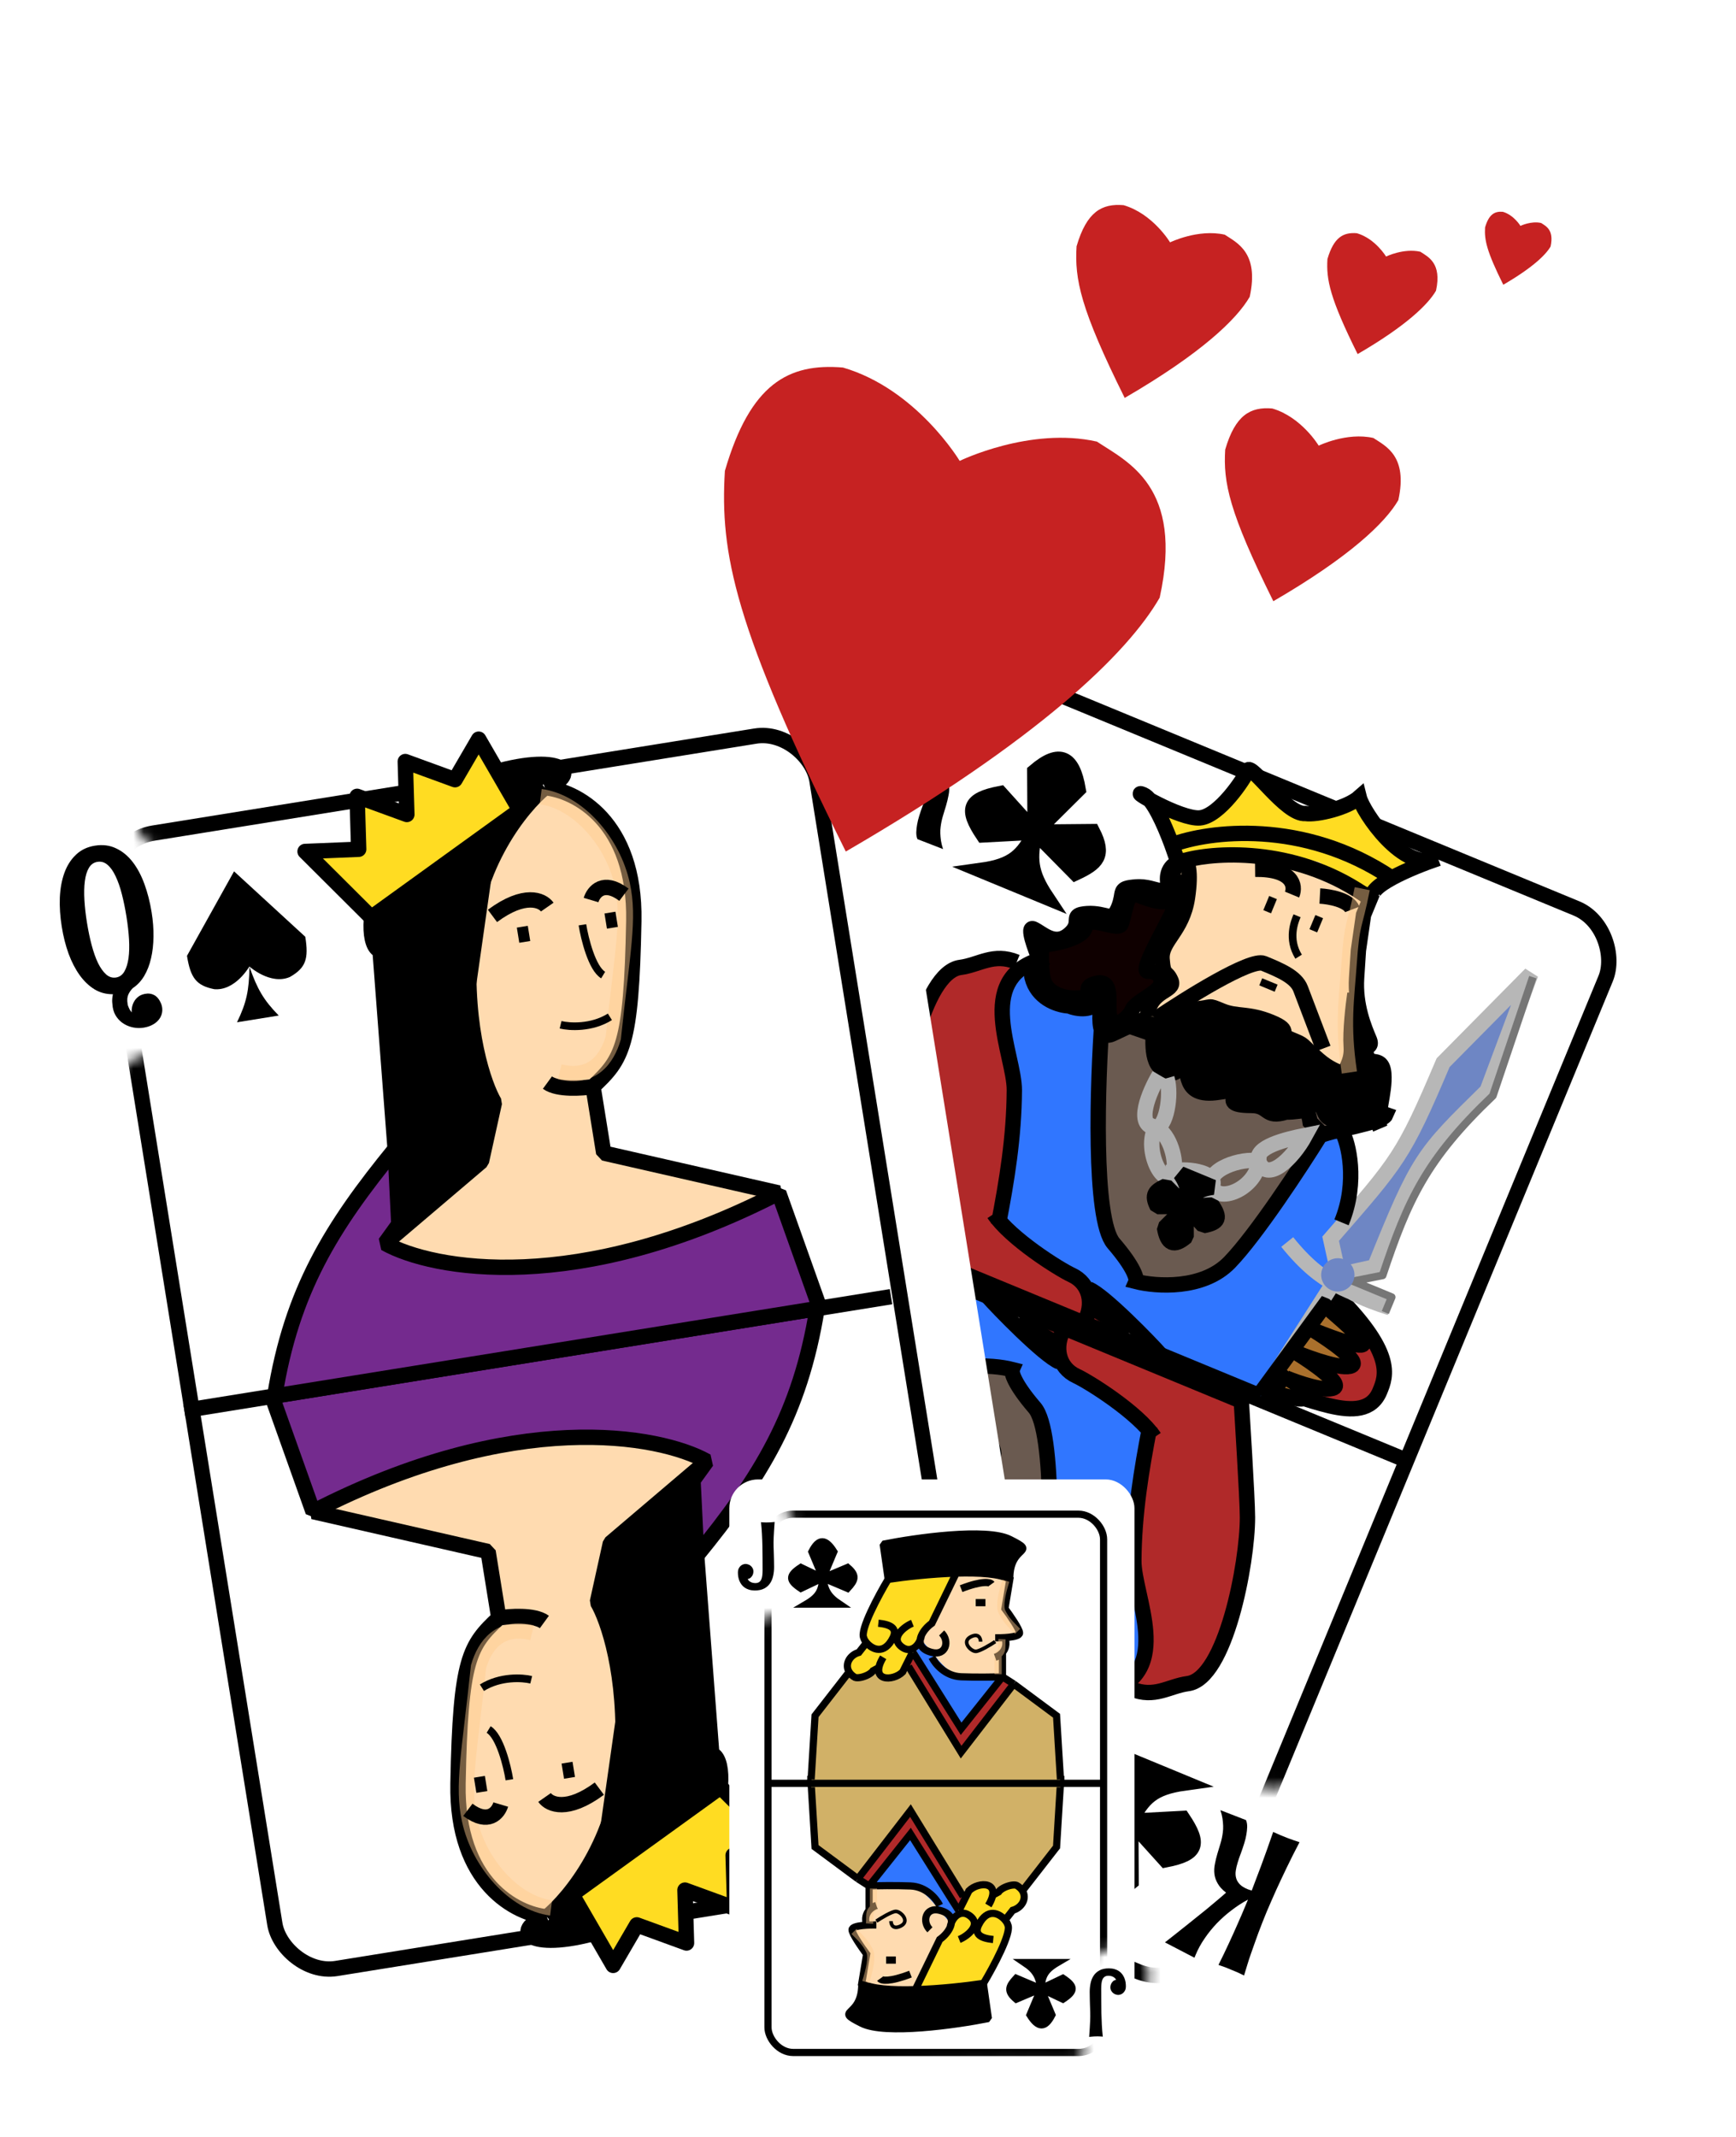 <svg width="169" height="208" viewBox="0 0 169 208" fill="none" xmlns="http://www.w3.org/2000/svg">
<g filter="url(#filter0_d_1570_9741)">
<rect x="118.742" y="202.136" width="84.266" height="126.399" rx="5.978" transform="rotate(-157.555 118.742 202.136)" fill="white"/>
<mask id="mask0_1570_9741" style="mask-type:alpha" maskUnits="userSpaceOnUse" x="46" y="62" width="117" height="133">
<path d="M105.834 193.365L50.594 170.546C47.924 169.443 46.653 166.384 47.756 163.714L80.778 83.776C81.282 82.554 82.682 81.973 83.903 82.477C85.594 83.176 87.542 82.601 88.584 81.098L97.08 68.832C97.814 67.773 97.79 66.365 97.023 65.331C96.12 64.115 97.37 62.475 98.782 63.024L158.107 86.096C160.905 87.184 162.215 90.398 160.975 93.132L126.37 169.409C125.435 171.469 123.036 172.418 120.945 171.554C118.039 170.354 114.711 171.736 113.511 174.642L108.947 185.691C108.44 186.918 108.54 188.313 109.218 189.455C110.554 191.708 108.254 194.365 105.834 193.365Z" fill="#C4C4C4" stroke="black" stroke-width="1.495"/>
</mask>
<g mask="url(#mask0_1570_9741)">
<rect x="114.072" y="192.385" width="69.807" height="111.94" rx="5.231" transform="rotate(-157.555 114.072 192.385)" stroke="black" stroke-width="1.495"/>
</g>
<path d="M135.382 140.631L70.98 114.027" stroke="black" stroke-width="1.495"/>
<path d="M107.498 169.438L113.828 172.053C110.701 172.488 109.761 173.499 108.585 175.775L113.636 175.506C115.306 178.002 115.064 178.932 111.974 179.53L108.585 175.775L108.618 181.676C106.202 183.736 104.942 183.102 104.398 179.933L108.585 175.775L103.007 175.826C101.806 173.49 102.579 172.779 104.669 171.802L108.585 175.775C109.176 173.257 109.111 171.863 107.498 169.438Z" fill="black"/>
<path d="M108.585 175.775C109.761 173.499 110.701 172.488 113.828 172.053L107.498 169.438C109.111 171.863 109.176 173.257 108.585 175.775ZM108.585 175.775L113.636 175.506C115.306 178.002 115.064 178.932 111.974 179.53L108.585 175.775ZM108.585 175.775L104.398 179.933C104.942 183.102 106.202 183.736 108.618 181.676L108.585 175.775ZM108.585 175.775L103.007 175.826C101.806 173.49 102.579 172.779 104.669 171.802L108.585 175.775Z" stroke="black" stroke-width="1.495"/>
<path d="M100.361 85.838L94.032 83.223C97.159 82.788 98.099 81.777 99.274 79.501L94.224 79.769C92.553 77.273 92.795 76.344 95.886 75.746L99.274 79.501L99.242 73.6C101.657 71.54 102.918 72.174 103.461 75.343L99.274 79.501L104.852 79.45C106.053 81.786 105.28 82.497 103.19 83.473L99.274 79.501C98.683 82.019 98.748 83.413 100.361 85.838Z" fill="black"/>
<path d="M99.274 79.501C98.099 81.777 97.159 82.788 94.032 83.223L100.361 85.838C98.748 83.413 98.683 82.019 99.274 79.501ZM99.274 79.501L94.224 79.769C92.553 77.273 92.795 76.344 95.886 75.746L99.274 79.501ZM99.274 79.501L103.461 75.343C102.918 72.174 101.657 71.54 99.242 73.6L99.274 79.501ZM99.274 79.501L104.852 79.45C106.053 81.786 105.28 82.497 103.19 83.473L99.274 79.501Z" stroke="black" stroke-width="1.495"/>
<path d="M122.449 176.819C122.584 176.875 122.714 176.932 122.84 176.991C122.96 177.048 123.085 177.102 123.214 177.155C123.459 177.257 123.691 177.349 123.91 177.433C124.129 177.516 124.319 177.585 124.482 177.638C124.68 177.706 124.857 177.766 125.014 177.817C124.57 178.66 124.153 179.487 123.763 180.298C123.374 181.108 123.032 181.836 122.738 182.481C122.401 183.232 122.088 183.948 121.799 184.629C121.524 185.295 121.255 185.981 120.991 186.687C120.879 186.99 120.765 187.308 120.647 187.643C120.521 187.981 120.4 188.324 120.283 188.673C120.158 189.025 120.042 189.381 119.934 189.74C119.821 190.097 119.715 190.447 119.614 190.789C119.376 190.67 119.153 190.564 118.945 190.471C118.734 190.384 118.539 190.303 118.357 190.228C118.17 190.151 118.001 190.081 117.849 190.018C117.694 189.961 117.563 189.914 117.456 189.876C117.331 189.831 117.22 189.793 117.124 189.76C117.479 189.051 117.815 188.352 118.134 187.662C118.453 186.973 118.735 186.35 118.978 185.794C119.266 185.146 119.532 184.527 119.776 183.937L119.997 183.402C119.451 183.697 118.923 184.039 118.412 184.431C117.895 184.82 117.416 185.244 116.972 185.704C116.527 186.17 116.128 186.663 115.777 187.181C115.42 187.698 115.128 188.23 114.901 188.78L114.785 189.061L111.913 187.566C112.801 186.872 113.579 186.256 114.247 185.718C114.912 185.185 115.485 184.724 115.968 184.335C116.444 183.943 116.836 183.616 117.143 183.352C117.45 183.089 117.691 182.88 117.864 182.726C117.495 182.444 117.225 182.151 117.056 181.849C116.879 181.549 116.77 181.241 116.73 180.923C116.69 180.606 116.705 180.28 116.775 179.946C116.836 179.616 116.916 179.279 117.017 178.938C117.117 178.596 117.221 178.252 117.329 177.907C117.432 177.559 117.505 177.209 117.547 176.858C117.575 176.657 117.586 176.442 117.578 176.213C117.572 176.012 117.551 175.781 117.515 175.52C117.477 175.265 117.409 174.99 117.311 174.697L119.805 175.665C119.884 175.855 119.922 176.08 119.918 176.338C119.908 176.594 119.881 176.84 119.839 177.075C119.793 177.351 119.725 177.634 119.632 177.924C119.528 178.258 119.42 178.579 119.306 178.888C119.184 179.2 119.08 179.499 118.996 179.786C118.906 180.07 118.843 180.339 118.807 180.591C118.769 180.849 118.781 181.086 118.842 181.303C118.9 181.526 119.018 181.728 119.196 181.911C119.368 182.092 119.62 182.251 119.954 182.388C120.018 182.415 120.083 182.439 120.15 182.459C120.217 182.48 120.288 182.499 120.363 182.516C120.606 181.878 120.912 181.07 121.281 180.094C121.642 179.12 122.032 178.029 122.449 176.819Z" fill="black"/>
<path d="M85.173 79.03C85.039 78.974 84.909 78.917 84.782 78.858C84.662 78.801 84.537 78.747 84.409 78.694C84.163 78.592 83.931 78.5 83.713 78.416C83.494 78.333 83.303 78.264 83.141 78.211C82.943 78.143 82.766 78.083 82.609 78.032C83.053 77.189 83.47 76.362 83.859 75.551C84.249 74.74 84.591 74.013 84.885 73.368C85.222 72.617 85.535 71.901 85.823 71.22C86.098 70.553 86.368 69.868 86.632 69.162C86.743 68.859 86.858 68.541 86.976 68.206C87.102 67.868 87.223 67.525 87.34 67.176C87.465 66.824 87.581 66.468 87.688 66.109C87.801 65.752 87.908 65.402 88.008 65.06C88.246 65.179 88.47 65.285 88.678 65.378C88.888 65.465 89.084 65.546 89.265 65.621C89.452 65.698 89.622 65.768 89.774 65.831C89.928 65.888 90.059 65.935 90.167 65.973C90.292 66.017 90.402 66.056 90.498 66.089C90.144 66.798 89.807 67.497 89.488 68.187C89.169 68.876 88.888 69.499 88.644 70.055C88.356 70.703 88.091 71.322 87.847 71.912L87.626 72.447C88.172 72.152 88.7 71.809 89.211 71.418C89.727 71.029 90.207 70.605 90.65 70.145C91.096 69.679 91.494 69.186 91.845 68.668C92.202 68.151 92.494 67.618 92.721 67.069L92.837 66.788L95.71 68.283C94.821 68.977 94.043 69.593 93.376 70.131C92.711 70.664 92.137 71.125 91.655 71.514C91.178 71.906 90.786 72.233 90.479 72.497C90.172 72.76 89.932 72.969 89.759 73.123C90.128 73.405 90.397 73.698 90.566 74C90.744 74.3 90.853 74.608 90.892 74.925C90.932 75.243 90.918 75.569 90.848 75.903C90.787 76.233 90.706 76.57 90.606 76.911C90.506 77.253 90.401 77.597 90.293 77.942C90.191 78.29 90.118 78.639 90.075 78.991C90.047 79.192 90.037 79.407 90.045 79.636C90.051 79.837 90.072 80.068 90.108 80.329C90.146 80.584 90.214 80.859 90.312 81.152L87.817 80.183C87.738 79.993 87.701 79.769 87.705 79.511C87.715 79.255 87.741 79.009 87.784 78.774C87.829 78.498 87.898 78.215 87.99 77.925C88.094 77.591 88.203 77.27 88.317 76.961C88.439 76.649 88.542 76.35 88.626 76.063C88.716 75.778 88.779 75.51 88.815 75.258C88.853 75 88.842 74.763 88.781 74.546C88.722 74.323 88.604 74.121 88.426 73.938C88.255 73.757 88.002 73.598 87.669 73.46C87.605 73.434 87.539 73.41 87.472 73.39C87.406 73.369 87.335 73.35 87.26 73.333C87.017 73.971 86.71 74.779 86.341 75.755C85.98 76.728 85.591 77.82 85.173 79.03Z" fill="black"/>
<path d="M98.236 92.46C98.061 92.447 97.867 92.431 97.658 92.415C95.923 92.925 95.665 99.466 96.64 100.567C98.345 102.494 96.164 113.638 94.946 117.4C101.839 121.782 105.353 124.217 108.816 128.39L86.79 120.168C86.236 115.848 86.216 105.802 87.474 99.411C88.961 91.858 94.799 92.189 97.658 92.415C97.835 92.363 98.027 92.374 98.236 92.46Z" fill="#B02929"/>
<path d="M132.829 133.926C133.448 132.428 134.376 130.182 128.124 124.093L121.547 133.649C125.204 133.991 131.251 137.744 132.829 133.926Z" fill="#B02929" stroke="black" stroke-width="1.495"/>
<path d="M113.749 131.304C112.409 130.751 103.314 122.61 96.444 118.019C96.493 113.656 98.088 105.549 96.07 97.702C95.966 96.256 96.559 94.397 98.236 92.46L105.415 96.302C105.187 103.221 104.421 117.808 109.175 123.278C113.228 124.076 117.907 125.112 124.478 113.82C128.264 107.314 128.647 108.484 129.311 110.509L129.33 110.564C129.782 111.941 129.481 119.393 128.434 123.344L121.238 134.398C118.682 134.219 115.995 132.232 113.749 131.304Z" fill="#3076FF"/>
<path d="M106.909 119.524C104.902 117.192 105.34 103.848 105.81 97.467L133.432 106.999C133.101 107.801 128.517 108.412 127.017 109.045C125.163 112.036 120.806 118.69 118.211 121.375C115.617 124.06 111.047 123.738 109.086 123.241C109.197 122.974 108.916 121.856 106.909 119.524Z" fill="#6A5A50" stroke="black" stroke-width="1.495"/>
<path d="M143.278 104.679L143.172 104.783C136.946 110.894 136.592 111.242 132.326 121.818L128.815 122.591C128.464 123.139 129.119 123.737 130.059 124.266C131.19 124.747 132.401 125.171 133.813 125.785C133.813 125.785 131.568 125.115 130.059 124.266C129.119 123.737 128.464 123.139 128.815 122.591L128.041 119.08C134.662 111.462 135.077 111.156 138.993 101.941L147.524 93.312L143.278 104.679Z" fill="#6E86C4"/>
<path d="M128.815 122.591L132.326 121.818C136.616 111.182 136.95 110.89 143.278 104.679L147.524 93.312L138.993 101.941C135.077 111.156 134.662 111.462 128.041 119.08L128.815 122.591ZM128.815 122.591C127.902 124.019 133.813 125.785 133.813 125.785C129.783 124.031 127.389 123.834 123.816 119.397M128.358 123.305L127.446 124.733L121.97 133.303" stroke="#B7B7B7" stroke-width="1.495"/>
<path d="M147.727 93.617L143.835 105.16C137.347 111.338 135.547 115.322 133.106 122.644L130.241 123.214L133.985 124.761L133.366 126.258" stroke="#767676" stroke-width="0.747" stroke-linejoin="round"/>
<path d="M110.421 76.359C109.597 75.901 109.202 75.599 109.807 75.849C110.005 75.93 110.211 76.109 110.421 76.359C111.734 77.088 114.133 78.21 115.3 78.118C117.199 77.967 119.634 74.298 119.964 73.499C120.294 72.7 123.682 77.84 125.582 77.69C126.738 77.856 129.669 77.134 130.825 76.115C131.157 77.454 134.841 83.072 138.1 82.204C138.227 82.159 138.349 82.117 138.467 82.077C138.346 82.129 138.223 82.171 138.1 82.204C136.87 82.636 135.246 83.287 133.998 83.969C132.653 84.704 131.743 85.476 132.234 86.048C123.01 80.99 119.415 81.444 113.32 82.911C113.14 82.317 112.886 81.549 112.586 80.737C111.976 79.086 111.175 77.257 110.421 76.359Z" fill="#FFDC22"/>
<path d="M112.586 80.737C112.886 81.549 113.14 82.317 113.32 82.911C119.415 81.444 123.01 80.99 132.234 86.048C131.242 84.89 135.976 82.918 138.467 82.077C135.123 83.501 131.17 77.504 130.825 76.115C129.669 77.134 126.738 77.856 125.582 77.69C123.682 77.84 120.294 72.7 119.964 73.499C119.634 74.298 117.199 77.967 115.3 78.118C113.4 78.268 108.237 75.201 109.807 75.849C110.714 76.224 111.806 78.626 112.586 80.737ZM112.586 80.737C116.133 79.397 125.384 78.169 134.008 83.976" stroke="black" stroke-width="1.495"/>
<path d="M100.886 91.801C100.006 91.765 98.414 92.153 99.083 93.999C99.752 95.844 101.679 96.379 102.558 96.415C103.323 96.731 104.989 97.027 105.543 95.686C106.235 94.011 104.577 100.191 106.798 99.147C108.574 98.311 110.498 97.407 111.239 97.059" stroke="black" stroke-width="1.495"/>
<path d="M110.966 97.718C110.694 99.115 110.463 102.037 111.713 102.554C113.276 103.199 112.494 102.877 113.542 102.555C114.59 102.233 113.258 105.456 117.183 104.813C121.107 104.171 116.219 106.102 120.309 106.105C122.138 106.106 121.605 107.395 123.701 106.751C125.53 106.752 125.796 106.108 126.045 107.72L127.341 109.01" stroke="black" stroke-width="1.495"/>
<path d="M120.389 96.131L122.635 97.059M110.966 97.718C114.18 96.306 117.608 94.799 118.465 94.422C121.678 93.01 124.674 94.247 125.1 95.337C125.527 96.426 127.982 101.094 128.731 101.403" stroke="black" stroke-width="1.495"/>
<path d="M130.616 103.205L131.561 86.063L126.937 82.4L119.579 81.113L113.848 82.252L109.468 97.1L130.616 103.205Z" fill="#FFDBB0"/>
<path d="M104.145 88.764C103.977 89.832 101.253 90.381 99.912 90.522C99.853 91.374 99.821 93.29 100.173 94.136C100.612 95.195 102.11 95.813 103.759 95.618C105.409 95.423 103.478 94.625 105.269 94.212C107.061 93.799 106.164 96.611 106.603 97.669C107.043 98.728 108.41 97.539 108.72 96.79C109.029 96.041 111.145 95.162 111.455 94.413C111.764 93.665 111.167 92.988 110.266 93.046C109.366 93.104 112.122 88.553 112.741 87.055C113.236 85.857 113.273 84.353 113.23 83.75C113.045 84.258 112.602 85.419 112.302 85.997C111.926 86.718 109.746 85.818 108.997 85.508C108.248 85.199 107.956 87.708 107.646 88.457C107.337 89.206 104.355 87.429 104.145 88.764Z" fill="#0F0000"/>
<path d="M97.251 104.626L97.998 104.631L97.998 104.631L97.251 104.626ZM99.714 91.917L99.931 92.632L100.726 92.39L100.402 91.626L99.714 91.917ZM102.593 89.446L103.079 90.013L103.079 90.013L102.593 89.446ZM104.355 87.429L104.404 88.175L104.404 88.175L104.355 87.429ZM109.144 84.832L109.193 85.578L109.193 85.578L109.144 84.832ZM112.171 84.252L111.426 84.31L111.426 84.31L112.171 84.252ZM113.933 82.235L113.982 82.981L114.055 82.976L114.126 82.957L113.933 82.235ZM131.89 85.993L132.581 86.278L132.805 85.737L132.332 85.39L131.89 85.993ZM131.244 87.556L130.554 87.271L130.518 87.357L130.505 87.449L131.244 87.556ZM130.746 91.011L130.007 90.904L130.003 90.933L130.001 90.962L130.746 91.011ZM130.571 93.683L129.826 93.635L129.826 93.635L130.571 93.683ZM131.808 99.685L131.12 99.977L131.12 99.977L131.808 99.685ZM131.163 101.248L130.475 101.54L130.475 101.54L131.163 101.248ZM133.22 103.013L132.475 103.072L132.475 103.072L133.22 103.013ZM99.912 90.522L99.834 89.779L99.211 89.845L99.167 90.47L99.912 90.522ZM104.145 88.764L104.883 88.88L104.883 88.88L104.145 88.764ZM112.302 85.997L111.639 85.652L111.639 85.652L112.302 85.997ZM113.23 83.75L113.975 83.697L112.527 83.496L113.23 83.75ZM110.266 93.046L110.314 93.792L110.314 93.792L110.266 93.046ZM106.603 97.669L107.293 97.383L107.293 97.383L106.603 97.669ZM105.269 94.212L105.437 94.94L105.437 94.94L105.269 94.212ZM100.173 94.136L100.863 93.85L100.863 93.85L100.173 94.136ZM96.428 117.852C97.251 113.606 97.971 109.267 97.998 104.631L96.504 104.622C96.477 109.114 95.78 113.341 94.961 117.568L96.428 117.852ZM97.998 104.631C98.004 103.669 97.737 102.473 97.477 101.302C97.209 100.089 96.931 98.845 96.844 97.656C96.757 96.467 96.868 95.422 97.305 94.584C97.726 93.776 98.498 93.069 99.931 92.632L99.496 91.203C97.742 91.737 96.614 92.674 95.979 93.894C95.359 95.084 95.257 96.45 95.354 97.766C95.45 99.082 95.754 100.436 96.018 101.625C96.291 102.857 96.508 103.866 96.504 104.622L97.998 104.631ZM100.402 91.626C100.172 91.083 99.873 90.303 99.711 89.707C99.624 89.386 99.602 89.208 99.604 89.154C99.607 89.098 99.619 89.294 99.431 89.471C99.159 89.725 98.853 89.625 98.81 89.608L99.381 88.226C99.179 88.143 98.759 88.053 98.41 88.379C98.144 88.627 98.117 88.957 98.111 89.084C98.097 89.395 98.181 89.775 98.269 90.099C98.457 90.791 98.785 91.642 99.026 92.209L100.402 91.626ZM98.81 89.608C98.93 89.657 99.086 89.759 99.371 89.941C99.624 90.103 99.951 90.308 100.316 90.459C100.687 90.612 101.132 90.725 101.626 90.674C102.129 90.623 102.618 90.409 103.079 90.013L102.106 88.879C101.847 89.101 101.638 89.171 101.475 89.188C101.302 89.205 101.112 89.17 100.887 89.077C100.657 88.982 100.429 88.844 100.177 88.682C99.957 88.541 99.657 88.34 99.381 88.226L98.81 89.608ZM103.079 90.013C103.519 89.636 103.777 89.258 103.912 88.876C104.038 88.516 104.036 88.178 104.043 88.071C104.051 87.944 104.06 88.129 103.901 88.238C103.857 88.269 103.923 88.207 104.404 88.175L104.306 86.683C103.831 86.715 103.38 86.782 103.051 87.009C102.608 87.316 102.565 87.765 102.552 87.973C102.537 88.2 102.542 88.265 102.502 88.38C102.469 88.471 102.385 88.639 102.106 88.879L103.079 90.013ZM104.404 88.175C105.258 88.118 105.603 88.322 106.23 88.417C106.535 88.463 106.946 88.471 107.339 88.19C107.682 87.945 107.899 87.555 108.072 87.135L106.691 86.564C106.542 86.925 106.457 86.983 106.47 86.974C106.534 86.928 106.587 86.959 106.454 86.939C106.208 86.902 105.362 86.614 104.306 86.683L104.404 88.175ZM108.072 87.135C108.26 86.681 108.343 86.313 108.396 86.027C108.429 85.844 108.43 85.818 108.453 85.697C108.461 85.657 108.467 85.63 108.472 85.611C108.477 85.591 108.48 85.585 108.479 85.587C108.475 85.597 108.457 85.632 108.42 85.666C108.387 85.697 108.369 85.697 108.405 85.684C108.501 85.65 108.716 85.609 109.193 85.578L109.095 84.086C108.617 84.118 108.215 84.165 107.902 84.277C107.734 84.337 107.564 84.425 107.414 84.561C107.261 84.7 107.163 84.86 107.098 85.016C107.038 85.162 107.006 85.306 106.985 85.418C106.971 85.492 106.938 85.688 106.926 85.758C106.886 85.977 106.826 86.236 106.691 86.564L108.072 87.135ZM109.193 85.578C109.572 85.553 109.932 85.604 110.278 85.683C110.452 85.723 110.616 85.767 110.784 85.813C110.943 85.856 111.119 85.904 111.283 85.937C111.536 85.987 112.135 86.092 112.568 85.64C112.772 85.427 112.859 85.167 112.898 84.94C112.937 84.713 112.936 84.46 112.916 84.194L111.426 84.31C111.442 84.517 111.434 84.633 111.425 84.689C111.415 84.746 111.413 84.685 111.489 84.606C111.667 84.42 111.858 84.528 111.575 84.471C111.471 84.45 111.347 84.417 111.176 84.371C111.014 84.327 110.819 84.273 110.609 84.225C110.185 84.129 109.671 84.048 109.095 84.086L109.193 85.578ZM112.916 84.194C112.876 83.684 113.054 83.425 113.244 83.268C113.472 83.08 113.781 82.994 113.982 82.981L113.884 81.489C113.448 81.518 112.817 81.684 112.293 82.115C111.732 82.578 111.347 83.308 111.426 84.31L112.916 84.194ZM114.126 82.957C117.107 82.157 124.836 81.742 131.448 86.595L132.332 85.39C125.258 80.197 117.027 80.632 113.739 81.513L114.126 82.957ZM131.2 85.707L130.554 87.271L131.935 87.841L132.581 86.278L131.2 85.707ZM130.505 87.449L130.007 90.904L131.486 91.117L131.984 87.663L130.505 87.449ZM130.001 90.962L129.826 93.635L131.317 93.732L131.492 91.059L130.001 90.962ZM129.826 93.635C129.638 96.499 130.648 98.862 131.12 99.977L132.496 99.393C132.028 98.289 131.155 96.213 131.317 93.732L129.826 93.635ZM131.12 99.977C131.2 100.165 131.085 100.025 131.22 99.824C131.27 99.75 131.322 99.722 131.316 99.726C131.305 99.732 131.284 99.742 131.204 99.774C131.144 99.799 131.026 99.845 130.914 99.91C130.796 99.977 130.636 100.089 130.511 100.275C130.226 100.699 130.319 101.174 130.475 101.54L131.851 100.956C131.771 100.768 131.886 100.908 131.751 101.109C131.701 101.183 131.649 101.211 131.655 101.207C131.666 101.201 131.687 101.191 131.767 101.159C131.827 101.134 131.945 101.088 132.057 101.024C132.175 100.956 132.335 100.844 132.46 100.658C132.745 100.234 132.652 99.76 132.496 99.393L131.12 99.977ZM130.475 101.54C130.683 102.031 131.034 102.301 131.42 102.433C131.59 102.491 131.754 102.519 131.88 102.536C132.055 102.56 132.077 102.558 132.201 102.577C132.286 102.589 132.329 102.602 132.354 102.611C132.364 102.616 132.369 102.618 132.369 102.618C132.369 102.619 132.369 102.618 132.368 102.618C132.368 102.618 132.367 102.617 132.367 102.617C132.367 102.617 132.368 102.618 132.37 102.62C132.371 102.622 132.374 102.625 132.377 102.631C132.384 102.642 132.395 102.662 132.407 102.696C132.432 102.765 132.461 102.883 132.475 103.072L133.966 102.955C133.922 102.397 133.773 101.918 133.438 101.574C133.1 101.227 132.688 101.139 132.425 101.099C132.33 101.085 132.128 101.062 132.083 101.055C131.99 101.043 131.938 101.031 131.904 101.019C131.883 101.012 131.878 101.021 131.851 100.956L130.475 101.54ZM132.475 103.072C132.54 103.902 132.36 104.851 132.188 105.853C132.106 106.332 132.026 106.827 132.001 107.281C131.977 107.724 131.998 108.216 132.182 108.651L133.558 108.067C133.508 107.948 133.473 107.73 133.493 107.363C133.513 107.006 133.578 106.589 133.661 106.106C133.819 105.185 134.048 104.016 133.966 102.955L132.475 103.072ZM99.99 91.265C100.695 91.191 101.768 91.011 102.704 90.7C103.169 90.546 103.641 90.347 104.022 90.088C104.386 89.84 104.794 89.451 104.883 88.88L103.407 88.648C103.413 88.612 103.417 88.692 103.182 88.852C102.963 89 102.638 89.147 102.233 89.281C101.431 89.548 100.471 89.712 99.834 89.779L99.99 91.265ZM104.883 88.88C104.885 88.873 104.871 88.933 104.806 88.985C104.758 89.023 104.739 89.009 104.815 89.001C104.989 88.983 105.277 89.025 105.693 89.12C106.048 89.2 106.531 89.328 106.907 89.375C107.097 89.398 107.343 89.414 107.583 89.359C107.848 89.298 108.178 89.128 108.337 88.742L106.956 88.172C107.038 87.973 107.207 87.912 107.248 87.902C107.265 87.898 107.226 87.909 107.09 87.892C106.813 87.857 106.479 87.765 106.024 87.662C105.63 87.573 105.113 87.468 104.659 87.515C104.421 87.54 104.133 87.613 103.88 87.812C103.61 88.025 103.458 88.322 103.407 88.648L104.883 88.88ZM108.337 88.742C108.441 88.492 108.53 88.133 108.608 87.815C108.693 87.47 108.777 87.119 108.872 86.801C108.973 86.468 109.063 86.254 109.132 86.152C109.166 86.102 109.153 86.142 109.073 86.183C108.958 86.241 108.817 86.243 108.711 86.199L109.282 84.818C108.989 84.697 108.676 84.709 108.4 84.848C108.159 84.97 107.998 85.162 107.894 85.315C107.689 85.619 107.546 86.022 107.441 86.371C107.332 86.735 107.237 87.133 107.157 87.458C107.07 87.813 107.007 88.048 106.956 88.172L108.337 88.742ZM108.711 86.199C109.08 86.351 109.86 86.675 110.606 86.864C110.973 86.957 111.388 87.032 111.766 87.015C112.116 86.999 112.681 86.887 112.965 86.342L111.639 85.652C111.734 85.468 111.886 85.513 111.698 85.522C111.539 85.529 111.291 85.495 110.973 85.415C110.347 85.256 109.662 84.975 109.282 84.818L108.711 86.199ZM112.965 86.342C113.291 85.714 113.75 84.508 113.932 84.005L112.527 83.496C112.341 84.009 111.913 85.125 111.639 85.652L112.965 86.342ZM112.484 83.804C112.523 84.348 112.483 85.722 112.05 86.77L113.432 87.34C113.989 85.992 114.023 84.357 113.975 83.697L112.484 83.804ZM112.05 86.77C111.911 87.107 111.64 87.641 111.304 88.286C110.976 88.916 110.596 89.634 110.265 90.302C109.938 90.96 109.635 91.616 109.474 92.117C109.401 92.347 109.322 92.647 109.344 92.925C109.355 93.07 109.401 93.314 109.598 93.52C109.819 93.752 110.101 93.805 110.314 93.792L110.219 92.3C110.319 92.294 110.517 92.319 110.68 92.489C110.818 92.634 110.832 92.785 110.834 92.808C110.836 92.843 110.83 92.785 110.898 92.573C111.02 92.19 111.276 91.625 111.603 90.966C111.926 90.316 112.295 89.619 112.63 88.976C112.957 88.348 113.262 87.751 113.432 87.34L112.05 86.77ZM110.314 93.792C110.571 93.775 110.705 93.866 110.751 93.919C110.775 93.945 110.784 93.97 110.788 93.993C110.792 94.015 110.793 94.059 110.764 94.128L112.145 94.699C112.406 94.069 112.292 93.41 111.877 92.936C111.477 92.478 110.862 92.259 110.219 92.3L110.314 93.792ZM110.764 94.128C110.765 94.127 110.71 94.221 110.471 94.414C110.255 94.589 109.981 94.773 109.671 94.981C109.375 95.18 109.042 95.403 108.764 95.627C108.51 95.832 108.184 96.129 108.029 96.505L109.41 97.076C109.41 97.077 109.464 96.983 109.704 96.79C109.92 96.615 110.193 96.431 110.504 96.222C110.799 96.024 111.132 95.801 111.41 95.577C111.664 95.371 111.99 95.075 112.145 94.699L110.764 94.128ZM108.029 96.505C107.993 96.592 107.904 96.736 107.763 96.895C107.624 97.051 107.468 97.183 107.329 97.265C107.174 97.357 107.128 97.337 107.173 97.343C107.21 97.348 107.254 97.365 107.289 97.394C107.319 97.42 107.313 97.43 107.293 97.383L105.913 97.956C106.105 98.417 106.47 98.758 106.978 98.825C107.414 98.882 107.811 98.716 108.092 98.55C108.652 98.217 109.188 97.614 109.41 97.076L108.029 96.505ZM107.293 97.383C107.246 97.268 107.214 97.032 107.208 96.614C107.204 96.263 107.218 95.754 107.189 95.337C107.161 94.934 107.085 94.382 106.759 93.967C106.578 93.737 106.329 93.56 106.015 93.477C105.716 93.397 105.404 93.414 105.101 93.484L105.437 94.94C105.582 94.907 105.634 94.922 105.63 94.921C105.627 94.92 105.616 94.916 105.603 94.908C105.597 94.904 105.593 94.9 105.589 94.897C105.586 94.893 105.584 94.891 105.584 94.891C105.607 94.921 105.671 95.061 105.698 95.441C105.723 95.808 105.708 96.175 105.714 96.635C105.72 97.03 105.741 97.541 105.913 97.956L107.293 97.383ZM105.101 93.484C104.62 93.595 104.166 93.772 103.9 94.145C103.601 94.566 103.703 95.011 103.727 95.137C103.746 95.237 103.743 95.226 103.742 95.21C103.742 95.165 103.751 95.05 103.834 94.935C103.909 94.832 103.986 94.809 103.958 94.82C103.93 94.831 103.847 94.855 103.671 94.876L103.847 96.36C104.084 96.332 104.302 96.289 104.49 96.217C104.679 96.145 104.89 96.025 105.044 95.813C105.206 95.589 105.24 95.354 105.237 95.183C105.234 95.039 105.202 94.894 105.195 94.856C105.166 94.706 105.224 94.863 105.118 95.012C105.046 95.113 105.022 95.036 105.437 94.94L105.101 93.484ZM103.671 94.876C102.959 94.96 102.303 94.865 101.798 94.657C101.287 94.445 100.985 94.145 100.863 93.85L99.483 94.423C99.8 95.186 100.467 95.724 101.227 96.038C101.993 96.354 102.91 96.471 103.847 96.36L103.671 94.876ZM100.863 93.85C100.743 93.562 100.664 92.992 100.635 92.3C100.608 91.641 100.63 90.977 100.658 90.575L99.167 90.47C99.135 90.919 99.112 91.639 99.142 92.362C99.17 93.053 99.251 93.865 99.483 94.423L100.863 93.85Z" fill="black"/>
<path d="M129.867 102.896C129.118 102.586 130.176 102.147 130.046 100.34C129.942 98.894 130.242 96.33 130.404 95.228C130.681 97.388 131.384 101.769 131.983 102.017C132.732 102.326 132.113 103.824 131.804 104.573C131.495 105.322 131.934 106.38 131.625 107.129C131.316 107.878 128.76 107.698 128.011 107.389C127.262 107.08 127.571 106.331 126.822 106.022C126.223 105.774 124.869 105.799 124.266 105.842C120.652 106.103 119.024 103.677 117.966 104.116C116.908 104.556 113.473 102.26 111.975 101.642C110.477 101.023 111.845 99.835 111.405 98.776C110.966 97.718 113.082 96.839 114.889 96.709C116.697 96.579 115.948 96.269 117.445 96.888C118.943 97.507 120.001 97.067 122.248 97.995C124.495 98.923 122.687 99.053 124.185 99.672C125.683 100.291 124.934 99.981 126.871 101.658C128.809 103.335 130.616 103.205 129.867 102.896Z" fill="black"/>
<path d="M130.404 95.228C130.404 95.228 130.404 95.228 130.404 95.228ZM130.404 95.228C130.242 96.33 129.942 98.894 130.046 100.34C130.176 102.147 129.118 102.586 129.867 102.896C130.616 103.205 128.809 103.335 126.871 101.658C124.934 99.981 125.683 100.291 124.185 99.672C122.687 99.053 124.495 98.923 122.248 97.995C120.001 97.067 118.943 97.507 117.445 96.888C115.948 96.269 116.697 96.579 114.889 96.709C113.082 96.839 110.966 97.718 111.405 98.776C111.845 99.835 110.477 101.023 111.975 101.642C113.473 102.26 116.908 104.556 117.966 104.116C119.024 103.677 120.652 106.103 124.266 105.842C124.869 105.799 126.223 105.774 126.822 106.022C127.571 106.331 127.262 107.08 128.011 107.389C128.76 107.698 131.316 107.878 131.625 107.129C131.934 106.38 131.495 105.322 131.804 104.573C132.113 103.824 132.732 102.326 131.983 102.017C131.384 101.769 130.681 97.388 130.404 95.228Z" stroke="black" stroke-width="1.495"/>
<path d="M113.848 82.253C114.098 82.356 114.499 83.223 114.108 85.867C113.62 89.172 111.504 90.051 111.634 91.858C111.764 93.665 112.073 92.916 112.513 93.974C112.952 95.032 110.396 94.853 110.217 97.409" stroke="black" stroke-width="1.495"/>
<path d="M124.286 85.579C124.632 84.742 124.397 83.077 120.69 83.114M126.996 85.719C127.9 85.766 129.796 86.092 130.15 87.022M110.966 97.719C113.958 95.688 120.258 91.756 121.519 92.277C123.096 92.928 124.672 93.58 125.115 94.743C125.469 95.673 126.737 99.006 127.327 100.557" stroke="black" stroke-width="1.495"/>
<path d="M124.772 87.642C124.541 88.2 123.844 89.888 124.925 91.625" stroke="black" stroke-width="0.747"/>
<path d="M121.776 86.404L122.525 86.714M126.27 88.26L127.018 88.57" stroke="black" stroke-width="1.495"/>
<path d="M129.199 108.757C129.719 109.621 130.751 113.489 129.101 117.483" stroke="black" stroke-width="1.495"/>
<path d="M131.098 128.987C130.215 127.857 128.114 126.16 127.505 125.59L127.449 125.567L121.547 133.649C122.748 134.145 125.822 135.224 125.516 134.332C125.209 133.44 124.172 132.82 123.691 132.622C124.892 133.118 127.506 134.007 128.353 133.591C129.2 133.176 126.273 131.138 124.704 130.171C126.145 130.767 129.24 131.854 130.086 131.438C130.933 131.023 128.006 128.985 126.437 128.018C128.359 128.812 131.982 130.117 131.098 128.987Z" fill="#AA702C" stroke="black" stroke-width="1.495"/>
<path d="M123.972 132.021L122.295 133.958" stroke="black" stroke-width="1.495"/>
<path d="M97.478 92.147C95.229 91.218 93.841 92.426 91.996 92.669C88.325 93.154 86.186 104.372 86.19 108.849C86.192 110.752 86.747 119.319 86.789 120.168" stroke="black" stroke-width="1.495"/>
<path d="M95.255 116.652C96.883 119.077 101.613 122.041 102.84 122.61C104.58 123.416 105.076 125.449 104.013 127.283" stroke="black" stroke-width="1.495"/>
<path d="M104.502 123.978C106 124.596 110.551 129.282 111.502 130.376M104.632 125.785C105.631 126.197 107.654 127.384 107.758 128.829" stroke="black" stroke-width="1.495"/>
<path d="M111.357 103.14C110.385 104.784 108.953 108.108 110.998 108.252M110.998 108.252C112.024 108.324 112.588 105.11 112.105 103.449M110.998 108.252C109.768 110.442 111.906 114.544 112.756 112.484C113.066 111.736 112.496 108.87 110.998 108.252ZM125.585 109.017C123.675 109.397 120.559 110.158 121.043 111.524C121.802 113.665 124.26 111.441 125.585 109.017Z" stroke="#B0B0B0" stroke-width="1.495"/>
<path d="M121.043 111.524C119.442 111.155 115.797 112.338 116.501 114.031C117.204 115.724 120.864 114.08 121.043 111.524Z" stroke="#B0B0B0" stroke-width="1.495"/>
<path d="M112.756 112.484C114.204 112.16 117.175 112.672 116.501 114.031C115.337 116.377 112.858 114.605 112.756 112.484Z" stroke="#B0B0B0" stroke-width="1.495"/>
<path d="M113.418 112.758L116.583 114.065C115.019 114.283 114.549 114.788 113.962 115.926L116.487 115.792C117.322 117.04 117.201 117.505 115.656 117.804L113.962 115.926L113.978 118.877C112.77 119.907 112.14 119.59 111.868 118.005L113.962 115.926L111.173 115.952C110.572 114.784 110.959 114.428 112.004 113.94L113.962 115.926C114.257 114.667 114.225 113.97 113.418 112.758Z" fill="black"/>
<path d="M113.962 115.926C114.549 114.788 115.019 114.283 116.583 114.065L113.418 112.758C114.225 113.97 114.257 114.667 113.962 115.926ZM113.962 115.926L116.487 115.792C117.322 117.04 117.201 117.505 115.656 117.804L113.962 115.926ZM113.962 115.926L111.868 118.005C112.14 119.59 112.77 119.907 113.978 118.877L113.962 115.926ZM113.962 115.926L111.173 115.952C110.572 114.784 110.959 114.428 112.004 113.94L113.962 115.926Z" stroke="black" stroke-width="1.495" stroke-linejoin="bevel"/>
<g style="mix-blend-mode:multiply">
<path d="M131.121 85.005C130.323 89.058 130.137 88.048 129.835 92.363C129.596 95.771 129.167 98.224 129.867 102.896" stroke="#FFCB8D" stroke-opacity="0.46" stroke-width="1.495"/>
</g>
<path d="M121.239 94.072L122.737 94.691" stroke="black" stroke-width="0.747"/>
<ellipse cx="128.743" cy="122.595" rx="1.621" ry="1.621" transform="rotate(22.445 128.743 122.595)" fill="#6E86C4"/>
<path d="M86.041 119.858L121.238 134.398" stroke="black" stroke-width="1.495"/>
<path d="M107.9 162.591C108.075 162.603 108.269 162.619 108.478 162.636C110.213 162.126 110.471 155.585 109.496 154.484C107.791 152.557 109.972 141.413 111.19 137.65C104.297 133.269 100.783 130.834 97.32 126.661L119.346 134.883C119.9 139.203 119.92 149.248 118.662 155.64C117.175 163.193 111.336 162.861 108.478 162.636C108.301 162.688 108.109 162.677 107.9 162.591Z" fill="#B02929"/>
<path d="M73.307 121.125C72.688 122.622 71.76 124.869 78.012 130.958L84.589 121.402C80.932 121.06 74.885 117.306 73.307 121.125Z" fill="#B02929" stroke="black" stroke-width="1.495"/>
<path d="M92.387 123.746C93.727 124.3 102.822 132.44 109.692 137.032C109.643 141.395 108.047 149.502 110.066 157.349C110.17 158.795 109.577 160.654 107.901 162.591L100.721 158.749C100.949 151.83 101.715 137.243 96.961 131.773C92.908 130.975 88.229 129.938 81.658 141.231C77.872 147.736 77.489 146.567 76.825 144.542L76.806 144.487C76.354 143.109 76.655 135.657 77.702 131.707L84.898 120.653C87.454 120.832 90.141 122.818 92.387 123.746Z" fill="#3076FF"/>
<path d="M99.227 135.526C101.234 137.858 100.796 151.203 100.326 157.584L72.704 148.052C73.035 147.25 77.619 146.639 79.118 146.005C80.973 143.014 85.33 136.361 87.925 133.675C90.519 130.99 95.089 131.312 97.05 131.809C96.939 132.077 97.22 133.195 99.227 135.526Z" fill="#6A5A50" stroke="black" stroke-width="1.495"/>
<path d="M62.858 150.372L62.964 150.268C69.19 144.157 69.544 143.809 73.81 133.233L77.321 132.459C77.672 131.911 77.017 131.314 76.077 130.785C74.946 130.303 73.734 129.88 72.323 129.265C72.323 129.265 74.568 129.936 76.077 130.785C77.017 131.314 77.672 131.911 77.321 132.459L78.095 135.971C71.474 143.588 71.059 143.895 67.143 153.11L58.612 161.739L62.858 150.372Z" fill="#6E86C4"/>
<path d="M77.321 132.459L73.81 133.233C69.52 143.868 69.186 144.16 62.858 150.372L58.612 161.739L67.143 153.11C71.059 143.895 71.474 143.588 78.095 135.971L77.321 132.459ZM77.321 132.459C78.234 131.031 72.323 129.265 72.323 129.265C76.353 131.02 78.747 131.216 82.32 135.654M77.778 131.745L78.69 130.317L84.166 121.748" stroke="#B7B7B7" stroke-width="1.495"/>
<path d="M58.41 161.433L62.301 149.891C68.789 143.713 70.589 139.729 73.03 132.407L75.895 131.837L72.151 130.29L72.77 128.792" stroke="#767676" stroke-width="0.747" stroke-linejoin="round"/>
<path d="M95.715 178.692C96.538 179.149 96.934 179.452 96.329 179.202C96.132 179.12 95.925 178.942 95.715 178.692C94.402 177.963 92.003 176.84 90.836 176.933C88.937 177.083 86.502 180.753 86.172 181.552C85.842 182.35 82.454 177.21 80.554 177.361C79.398 177.195 76.467 177.917 75.311 178.935C74.979 177.597 71.295 171.979 68.035 172.847C67.909 172.891 67.787 172.934 67.669 172.973C67.79 172.922 67.913 172.88 68.035 172.847C69.266 172.414 70.89 171.763 72.138 171.081C73.484 170.346 74.393 169.575 73.902 169.002C83.126 174.061 86.721 173.607 92.816 172.14C92.996 172.733 93.25 173.502 93.55 174.313C94.16 175.964 94.961 177.794 95.715 178.692Z" fill="#FFDC22"/>
<path d="M93.55 174.313C93.25 173.502 92.996 172.733 92.816 172.14C86.721 173.607 83.126 174.061 73.902 169.002C74.894 170.16 70.16 172.132 67.669 172.973C71.013 171.549 74.966 177.546 75.311 178.935C76.467 177.917 79.398 177.195 80.554 177.361C82.454 177.21 85.842 182.35 86.172 181.552C86.502 180.753 88.937 177.083 90.836 176.933C92.736 176.782 97.899 179.85 96.329 179.202C95.422 178.827 94.331 176.424 93.55 174.313ZM93.55 174.313C90.003 175.653 80.752 176.882 72.128 171.075" stroke="black" stroke-width="1.495"/>
<path d="M105.25 163.25C106.13 163.286 107.722 162.897 107.053 161.052C106.384 159.206 104.457 158.672 103.578 158.636C102.813 158.32 101.147 158.024 100.593 159.364C99.901 161.04 101.559 154.86 99.338 155.904C97.562 156.739 95.638 157.644 94.897 157.992" stroke="black" stroke-width="1.495"/>
<path d="M95.17 157.332C95.442 155.936 95.673 153.013 94.423 152.497C92.86 151.851 93.642 152.174 92.594 152.496C91.546 152.817 92.878 149.595 88.953 150.237C85.029 150.88 89.917 148.948 85.827 148.946C83.998 148.945 84.531 147.656 82.435 148.299C80.606 148.298 80.34 148.943 80.091 147.331L78.794 146.041" stroke="black" stroke-width="1.495"/>
<path d="M85.747 158.92L83.501 157.992M95.17 157.332C91.956 158.745 88.529 160.252 87.672 160.628C84.458 162.041 81.463 160.804 81.036 159.714C80.61 158.624 78.154 153.957 77.406 153.647" stroke="black" stroke-width="1.495"/>
<path d="M75.52 151.845L74.575 168.988L79.199 172.651L86.557 173.937L92.288 172.798L96.668 157.951L75.52 151.845Z" fill="#FFDBB0"/>
<path d="M101.991 166.286C102.159 165.218 104.883 164.669 106.224 164.528C106.283 163.676 106.315 161.761 105.963 160.914C105.524 159.856 104.026 159.237 102.377 159.433C100.727 159.628 102.658 160.426 100.867 160.838C99.075 161.251 99.972 158.439 99.533 157.381C99.093 156.323 97.726 157.511 97.416 158.26C97.107 159.009 94.991 159.888 94.681 160.637C94.372 161.386 94.969 162.062 95.87 162.005C96.77 161.947 94.014 166.498 93.395 167.996C92.9 169.194 92.863 170.698 92.906 171.3C93.091 170.792 93.534 169.631 93.834 169.054C94.21 168.332 96.39 169.233 97.139 169.542C97.888 169.852 98.18 167.342 98.49 166.593C98.799 165.845 101.781 167.621 101.991 166.286Z" fill="#0F0000"/>
<path d="M108.885 150.424L108.138 150.42L108.138 150.42L108.885 150.424ZM106.422 163.133L106.204 162.418L105.41 162.66L105.734 163.425L106.422 163.133ZM103.543 165.604L103.057 165.037L103.057 165.037L103.543 165.604ZM101.781 167.621L101.732 166.876L101.732 166.876L101.781 167.621ZM96.992 170.218L96.943 169.473L96.943 169.473L96.992 170.218ZM93.965 170.798L94.71 170.74L94.71 170.74L93.965 170.798ZM92.203 172.816L92.154 172.07L92.081 172.075L92.01 172.094L92.203 172.816ZM74.246 169.058L73.555 168.773L73.331 169.314L73.803 169.66L74.246 169.058ZM74.891 167.495L75.582 167.78L75.618 167.694L75.631 167.601L74.891 167.495ZM75.389 164.04L76.129 164.147L76.133 164.118L76.135 164.089L75.389 164.04ZM75.565 161.367L76.31 161.416L76.31 161.416L75.565 161.367ZM74.328 155.366L75.016 155.074L75.016 155.074L74.328 155.366ZM74.973 153.802L75.661 153.51L75.661 153.51L74.973 153.802ZM72.915 152.037L73.66 151.979L73.66 151.979L72.915 152.037ZM106.224 164.528L106.302 165.272L106.925 165.206L106.969 164.581L106.224 164.528ZM101.991 166.286L101.253 166.17L101.253 166.17L101.991 166.286ZM93.834 169.054L94.497 169.399L94.497 169.399L93.834 169.054ZM92.906 171.3L92.161 171.354L93.609 171.555L92.906 171.3ZM95.87 162.005L95.822 161.259L95.822 161.259L95.87 162.005ZM99.533 157.381L98.843 157.668L98.843 157.668L99.533 157.381ZM100.867 160.838L100.699 160.11L100.699 160.11L100.867 160.838ZM105.963 160.914L105.273 161.201L105.273 161.201L105.963 160.914ZM109.708 137.199C108.885 141.445 108.165 145.784 108.138 150.42L109.632 150.429C109.659 145.937 110.356 141.709 111.175 137.483L109.708 137.199ZM108.138 150.42C108.132 151.382 108.399 152.578 108.659 153.749C108.927 154.961 109.204 156.206 109.292 157.394C109.379 158.584 109.268 159.629 108.831 160.466C108.41 161.275 107.638 161.982 106.204 162.418L106.64 163.848C108.394 163.314 109.522 162.376 110.157 161.157C110.777 159.967 110.879 158.6 110.782 157.285C110.686 155.968 110.381 154.614 110.118 153.425C109.845 152.194 109.628 151.185 109.632 150.429L108.138 150.42ZM105.734 163.425C105.964 163.967 106.263 164.747 106.425 165.344C106.512 165.664 106.534 165.843 106.532 165.897C106.529 165.952 106.517 165.756 106.705 165.58C106.977 165.325 107.283 165.425 107.326 165.443L106.755 166.824C106.957 166.908 107.377 166.998 107.726 166.671C107.991 166.423 108.019 166.093 108.025 165.967C108.039 165.656 107.955 165.275 107.867 164.952C107.679 164.26 107.351 163.409 107.11 162.841L105.734 163.425ZM107.326 165.443C107.206 165.393 107.05 165.292 106.764 165.109C106.512 164.948 106.185 164.743 105.82 164.592C105.449 164.439 105.004 164.326 104.51 164.376C104.007 164.427 103.518 164.641 103.057 165.037L104.03 166.171C104.289 165.949 104.498 165.88 104.661 165.863C104.834 165.845 105.024 165.881 105.249 165.973C105.479 166.068 105.707 166.207 105.959 166.369C106.179 166.509 106.479 166.71 106.755 166.824L107.326 165.443ZM103.057 165.037C102.617 165.415 102.359 165.792 102.224 166.175C102.098 166.535 102.1 166.873 102.093 166.98C102.085 167.106 102.076 166.922 102.235 166.812C102.279 166.782 102.213 166.844 101.732 166.876L101.83 168.367C102.305 168.336 102.756 168.269 103.085 168.041C103.528 167.735 103.571 167.286 103.584 167.078C103.599 166.851 103.594 166.785 103.634 166.671C103.667 166.579 103.751 166.411 104.03 166.171L103.057 165.037ZM101.732 166.876C100.878 166.932 100.533 166.729 99.906 166.633C99.601 166.587 99.189 166.58 98.797 166.861C98.454 167.106 98.237 167.496 98.064 167.916L99.445 168.487C99.594 168.125 99.679 168.067 99.666 168.077C99.602 168.122 99.549 168.091 99.682 168.111C99.928 168.149 100.774 168.437 101.83 168.367L101.732 166.876ZM98.064 167.916C97.876 168.37 97.793 168.738 97.74 169.024C97.707 169.207 97.706 169.233 97.683 169.354C97.675 169.393 97.669 169.42 97.664 169.44C97.659 169.459 97.656 169.465 97.657 169.464C97.661 169.454 97.679 169.418 97.716 169.384C97.749 169.354 97.767 169.353 97.731 169.366C97.635 169.4 97.421 169.441 96.943 169.473L97.041 170.964C97.519 170.933 97.921 170.885 98.234 170.774C98.402 170.714 98.572 170.626 98.722 170.49C98.875 170.35 98.973 170.191 99.038 170.034C99.098 169.889 99.13 169.744 99.151 169.633C99.165 169.559 99.198 169.362 99.21 169.293C99.25 169.074 99.31 168.814 99.445 168.487L98.064 167.916ZM96.943 169.473C96.564 169.498 96.204 169.446 95.858 169.368C95.684 169.328 95.519 169.283 95.352 169.238C95.193 169.194 95.017 169.146 94.853 169.114C94.6 169.063 94.001 168.959 93.568 169.411C93.364 169.623 93.277 169.883 93.238 170.11C93.199 170.337 93.2 170.59 93.22 170.857L94.71 170.74C94.694 170.534 94.702 170.418 94.711 170.361C94.721 170.304 94.723 170.365 94.647 170.445C94.469 170.63 94.278 170.523 94.561 170.579C94.665 170.6 94.789 170.633 94.96 170.68C95.122 170.724 95.317 170.777 95.527 170.825C95.951 170.921 96.465 171.002 97.041 170.964L96.943 169.473ZM93.22 170.857C93.26 171.367 93.082 171.625 92.892 171.782C92.664 171.97 92.355 172.057 92.154 172.07L92.252 173.561C92.688 173.533 93.319 173.367 93.843 172.935C94.404 172.472 94.789 171.743 94.71 170.74L93.22 170.857ZM92.01 172.094C89.029 172.893 81.3 173.309 74.688 168.456L73.803 169.66C80.878 174.853 89.109 174.419 92.397 173.537L92.01 172.094ZM74.936 169.343L75.582 167.78L74.201 167.209L73.555 168.773L74.936 169.343ZM75.631 167.601L76.129 164.147L74.65 163.933L74.152 167.388L75.631 167.601ZM76.135 164.089L76.31 161.416L74.819 161.318L74.644 163.991L76.135 164.089ZM76.31 161.416C76.498 158.551 75.489 156.189 75.016 155.074L73.64 155.657C74.108 156.762 74.981 158.837 74.819 161.318L76.31 161.416ZM75.016 155.074C74.936 154.885 75.051 155.026 74.916 155.226C74.866 155.3 74.814 155.328 74.82 155.325C74.831 155.319 74.852 155.309 74.932 155.276C74.992 155.252 75.11 155.205 75.222 155.141C75.34 155.074 75.5 154.962 75.625 154.776C75.91 154.351 75.817 153.877 75.661 153.51L74.285 154.094C74.365 154.282 74.25 154.142 74.385 153.942C74.435 153.868 74.487 153.84 74.481 153.843C74.47 153.849 74.449 153.859 74.369 153.892C74.309 153.916 74.191 153.963 74.079 154.027C73.961 154.094 73.801 154.206 73.676 154.392C73.391 154.817 73.484 155.291 73.64 155.657L75.016 155.074ZM75.661 153.51C75.453 153.02 75.102 152.749 74.716 152.617C74.546 152.559 74.382 152.532 74.256 152.514C74.081 152.491 74.059 152.493 73.935 152.474C73.85 152.461 73.807 152.449 73.782 152.439C73.772 152.435 73.767 152.432 73.767 152.432C73.767 152.432 73.767 152.432 73.768 152.433C73.768 152.433 73.769 152.433 73.769 152.433C73.769 152.433 73.768 152.432 73.766 152.431C73.765 152.429 73.762 152.425 73.759 152.42C73.752 152.409 73.741 152.388 73.729 152.355C73.704 152.285 73.675 152.168 73.66 151.979L72.171 152.095C72.214 152.654 72.363 153.132 72.698 153.476C73.036 153.823 73.448 153.912 73.712 153.952C73.806 153.966 74.008 153.989 74.053 153.995C74.146 154.008 74.198 154.02 74.232 154.031C74.253 154.039 74.258 154.03 74.285 154.094L75.661 153.51ZM73.66 151.979C73.596 151.148 73.776 150.199 73.948 149.197C74.03 148.719 74.11 148.223 74.135 147.77C74.159 147.326 74.138 146.835 73.954 146.399L72.578 146.983C72.629 147.103 72.663 147.32 72.643 147.688C72.623 148.045 72.558 148.462 72.475 148.945C72.317 149.866 72.088 151.034 72.171 152.095L73.66 151.979ZM106.145 163.785C105.441 163.859 104.368 164.04 103.432 164.35C102.967 164.505 102.495 164.704 102.114 164.963C101.75 165.211 101.342 165.6 101.253 166.17L102.729 166.402C102.723 166.439 102.719 166.359 102.954 166.199C103.173 166.05 103.498 165.903 103.902 165.769C104.705 165.503 105.665 165.338 106.302 165.272L106.145 163.785ZM101.253 166.17C101.251 166.178 101.264 166.117 101.33 166.065C101.378 166.028 101.397 166.041 101.321 166.049C101.147 166.067 100.859 166.025 100.443 165.931C100.088 165.85 99.605 165.722 99.23 165.676C99.039 165.652 98.793 165.636 98.552 165.692C98.288 165.753 97.958 165.922 97.799 166.308L99.18 166.879C99.098 167.077 98.929 167.139 98.888 167.148C98.871 167.152 98.91 167.142 99.046 167.159C99.323 167.193 99.657 167.285 100.112 167.388C100.506 167.478 101.023 167.583 101.477 167.535C101.715 167.511 102.003 167.438 102.256 167.239C102.526 167.026 102.678 166.729 102.729 166.402L101.253 166.17ZM97.799 166.308C97.695 166.559 97.606 166.918 97.528 167.235C97.443 167.581 97.359 167.931 97.264 168.249C97.163 168.583 97.073 168.796 97.004 168.899C96.97 168.949 96.983 168.908 97.063 168.868C97.178 168.81 97.319 168.808 97.424 168.852L96.854 170.233C97.147 170.354 97.46 170.341 97.736 170.202C97.977 170.081 98.138 169.889 98.242 169.736C98.447 169.432 98.59 169.029 98.695 168.68C98.804 168.316 98.899 167.918 98.979 167.592C99.066 167.238 99.129 167.003 99.18 166.879L97.799 166.308ZM97.424 168.852C97.056 168.699 96.276 168.376 95.53 168.187C95.163 168.094 94.748 168.018 94.37 168.036C94.02 168.051 93.455 168.164 93.171 168.709L94.497 169.399C94.402 169.583 94.25 169.537 94.438 169.529C94.597 169.521 94.845 169.555 95.163 169.636C95.789 169.794 96.474 170.076 96.854 170.233L97.424 168.852ZM93.171 168.709C92.845 169.336 92.386 170.542 92.204 171.046L93.609 171.555C93.795 171.042 94.223 169.926 94.497 169.399L93.171 168.709ZM93.652 171.247C93.612 170.702 93.653 169.329 94.086 168.281L92.704 167.71C92.147 169.059 92.113 170.694 92.161 171.354L93.652 171.247ZM94.086 168.281C94.225 167.943 94.496 167.409 94.832 166.765C95.16 166.135 95.54 165.416 95.871 164.749C96.198 164.09 96.501 163.435 96.662 162.934C96.735 162.704 96.814 162.404 96.792 162.125C96.781 161.98 96.734 161.736 96.538 161.53C96.317 161.299 96.035 161.245 95.822 161.259L95.917 162.75C95.817 162.757 95.619 162.732 95.456 162.562C95.318 162.417 95.304 162.266 95.302 162.243C95.299 162.208 95.306 162.266 95.238 162.478C95.116 162.86 94.86 163.425 94.533 164.085C94.21 164.735 93.841 165.431 93.506 166.074C93.179 166.702 92.874 167.299 92.704 167.71L94.086 168.281ZM95.822 161.259C95.565 161.275 95.431 161.185 95.385 161.132C95.361 161.105 95.352 161.081 95.348 161.058C95.344 161.036 95.343 160.992 95.372 160.922L93.991 160.352C93.73 160.982 93.844 161.64 94.259 162.115C94.659 162.573 95.274 162.792 95.917 162.75L95.822 161.259ZM95.372 160.922C95.371 160.924 95.426 160.83 95.665 160.636C95.881 160.462 96.155 160.278 96.465 160.069C96.761 159.871 97.094 159.648 97.372 159.423C97.626 159.218 97.952 158.922 98.107 158.546L96.726 157.975C96.726 157.973 96.672 158.067 96.432 158.261C96.216 158.435 95.943 158.62 95.632 158.828C95.337 159.027 95.004 159.249 94.726 159.474C94.472 159.679 94.146 159.976 93.991 160.352L95.372 160.922ZM98.107 158.546C98.143 158.459 98.232 158.315 98.373 158.156C98.512 158 98.668 157.868 98.807 157.786C98.963 157.694 99.008 157.714 98.963 157.708C98.926 157.703 98.882 157.685 98.847 157.656C98.817 157.631 98.823 157.621 98.843 157.668L100.223 157.095C100.031 156.633 99.666 156.293 99.158 156.226C98.722 156.168 98.325 156.334 98.044 156.5C97.484 156.833 96.948 157.437 96.726 157.975L98.107 158.546ZM98.843 157.668C98.89 157.782 98.922 158.019 98.927 158.436C98.933 158.788 98.918 159.297 98.947 159.713C98.975 160.116 99.051 160.668 99.377 161.083C99.558 161.314 99.807 161.49 100.12 161.574C100.42 161.654 100.732 161.636 101.035 161.567L100.699 160.11C100.554 160.143 100.502 160.129 100.506 160.13C100.509 160.131 100.52 160.134 100.533 160.143C100.539 160.147 100.543 160.151 100.547 160.154C100.55 160.157 100.552 160.159 100.552 160.159C100.529 160.13 100.465 159.99 100.438 159.609C100.413 159.243 100.428 158.876 100.422 158.415C100.416 158.021 100.395 157.509 100.223 157.095L98.843 157.668ZM101.035 161.567C101.516 161.456 101.97 161.278 102.236 160.905C102.535 160.485 102.433 160.039 102.409 159.914C102.39 159.814 102.393 159.824 102.394 159.841C102.394 159.885 102.385 160 102.302 160.115C102.227 160.219 102.15 160.241 102.177 160.231C102.206 160.22 102.289 160.195 102.465 160.175L102.289 158.69C102.052 158.718 101.834 158.762 101.646 158.834C101.456 158.906 101.246 159.026 101.092 159.238C100.93 159.461 100.896 159.696 100.899 159.868C100.902 160.012 100.934 160.156 100.941 160.194C100.97 160.344 100.912 160.187 101.018 160.039C101.09 159.938 101.114 160.015 100.699 160.11L101.035 161.567ZM102.465 160.175C103.177 160.09 103.833 160.185 104.338 160.394C104.849 160.605 105.151 160.906 105.273 161.201L106.653 160.628C106.336 159.864 105.669 159.327 104.909 159.013C104.143 158.696 103.226 158.579 102.289 158.69L102.465 160.175ZM105.273 161.201C105.393 161.489 105.472 162.059 105.501 162.75C105.528 163.409 105.506 164.073 105.478 164.476L106.969 164.581C107.001 164.132 107.024 163.412 106.994 162.688C106.966 161.997 106.885 161.186 106.653 160.628L105.273 161.201Z" fill="black"/>
<path d="M76.269 152.155C77.018 152.464 75.96 152.904 76.09 154.711C76.194 156.156 75.894 158.721 75.732 159.823C75.455 157.663 74.752 153.281 74.153 153.034C73.404 152.724 74.022 151.227 74.332 150.478C74.641 149.729 74.202 148.671 74.511 147.922C74.82 147.173 77.376 147.352 78.125 147.661C78.874 147.971 78.565 148.72 79.314 149.029C79.913 149.277 81.267 149.252 81.87 149.208C85.484 148.948 87.112 151.374 88.17 150.934C89.228 150.495 92.663 152.79 94.161 153.409C95.659 154.028 94.291 155.216 94.731 156.274C95.17 157.332 93.054 158.211 91.246 158.342C89.439 158.472 90.188 158.781 88.691 158.162C87.193 157.544 86.135 157.983 83.888 157.055C81.641 156.127 83.448 155.997 81.951 155.378C80.453 154.76 81.202 155.069 79.265 153.392C77.327 151.715 75.52 151.845 76.269 152.155Z" fill="black"/>
<path d="M75.732 159.823C75.732 159.823 75.732 159.823 75.732 159.823ZM75.732 159.823C75.894 158.721 76.194 156.156 76.09 154.711C75.96 152.904 77.018 152.464 76.269 152.155C75.52 151.845 77.327 151.715 79.265 153.392C81.202 155.069 80.453 154.76 81.951 155.378C83.448 155.997 81.641 156.127 83.888 157.055C86.135 157.983 87.193 157.544 88.691 158.162C90.188 158.781 89.439 158.472 91.246 158.342C93.054 158.211 95.17 157.332 94.731 156.274C94.291 155.216 95.659 154.028 94.161 153.409C92.663 152.79 89.228 150.495 88.17 150.934C87.112 151.374 85.484 148.948 81.87 149.208C81.267 149.252 79.913 149.277 79.314 149.029C78.565 148.72 78.874 147.971 78.125 147.661C77.376 147.352 74.82 147.173 74.511 147.922C74.202 148.671 74.641 149.729 74.332 150.478C74.022 151.227 73.404 152.724 74.153 153.034C74.752 153.281 75.455 157.663 75.732 159.823Z" stroke="black" stroke-width="1.495"/>
<path d="M92.288 172.798C92.038 172.695 91.637 171.828 92.028 169.184C92.516 165.879 94.632 165 94.502 163.193C94.372 161.386 94.063 162.135 93.623 161.077C93.184 160.018 95.74 160.197 95.919 157.642" stroke="black" stroke-width="1.495"/>
<path d="M81.85 169.471C81.504 170.308 81.739 171.974 85.446 171.937M79.14 169.332C78.236 169.285 76.341 168.959 75.987 168.029M95.17 157.332C92.178 159.363 85.878 163.295 84.617 162.774C83.04 162.122 81.464 161.471 81.021 160.308C80.667 159.378 79.399 156.045 78.809 154.494" stroke="black" stroke-width="1.495"/>
<path d="M81.364 167.409C81.595 166.851 82.292 165.162 81.21 163.425" stroke="black" stroke-width="0.747"/>
<path d="M84.36 168.646L83.611 168.337M79.866 166.79L79.118 166.481" stroke="black" stroke-width="1.495"/>
<path d="M76.937 146.294C76.417 145.43 75.385 141.562 77.035 137.568" stroke="black" stroke-width="1.495"/>
<path d="M75.037 126.063C75.921 127.193 78.022 128.89 78.631 129.46L78.687 129.483L84.589 121.402C83.388 120.906 80.314 119.827 80.62 120.718C80.927 121.61 81.964 122.23 82.445 122.429C81.244 121.932 78.63 121.044 77.783 121.459C76.936 121.875 79.863 123.912 81.432 124.879C79.991 124.284 76.897 123.197 76.05 123.612C75.203 124.028 78.13 126.066 79.699 127.033C77.777 126.239 74.154 124.933 75.037 126.063Z" fill="#AA702C" stroke="black" stroke-width="1.495"/>
<path d="M82.163 123.03L83.84 121.092" stroke="black" stroke-width="1.495"/>
<path d="M108.658 162.904C110.907 163.833 112.295 162.625 114.14 162.381C117.811 161.897 119.95 150.678 119.946 146.202C119.944 144.298 119.389 135.731 119.347 134.883" stroke="black" stroke-width="1.495"/>
<path d="M110.881 138.399C109.253 135.973 104.523 133.01 103.296 132.441C101.556 131.635 101.059 129.601 102.123 127.768" stroke="black" stroke-width="1.495"/>
<path d="M101.634 131.073C100.137 130.454 95.585 125.769 94.634 124.674M101.504 129.266C100.506 128.853 98.483 127.667 98.379 126.221" stroke="black" stroke-width="1.495"/>
<path d="M94.779 151.911C95.751 150.267 97.183 146.942 95.138 146.799M95.138 146.799C94.112 146.727 93.548 149.941 94.031 151.602M95.138 146.799C96.368 144.609 94.231 140.507 93.38 142.566C93.07 143.315 93.64 146.18 95.138 146.799ZM80.551 146.033C82.461 145.654 85.577 144.893 85.093 143.527C84.334 141.385 81.876 143.61 80.551 146.033Z" stroke="#B0B0B0" stroke-width="1.495"/>
<path d="M85.093 143.526C86.694 143.895 90.339 142.712 89.635 141.019C88.932 139.326 85.272 140.97 85.093 143.526Z" stroke="#B0B0B0" stroke-width="1.495"/>
<path d="M93.379 142.566C91.932 142.891 88.961 142.378 89.635 141.02C90.799 138.674 93.278 140.445 93.379 142.566Z" stroke="#B0B0B0" stroke-width="1.495"/>
<path d="M92.718 142.293L89.553 140.985C91.117 140.768 91.587 140.262 92.174 139.124L89.649 139.259C88.814 138.011 88.935 137.546 90.48 137.247L92.174 139.124L92.158 136.174C93.366 135.144 93.996 135.461 94.268 137.045L92.174 139.124L94.963 139.099C95.564 140.267 95.177 140.622 94.132 141.111L92.174 139.124C91.879 140.383 91.911 141.08 92.718 142.293Z" fill="black"/>
<path d="M92.174 139.124C91.587 140.262 91.117 140.768 89.553 140.985L92.718 142.293C91.911 141.08 91.879 140.383 92.174 139.124ZM92.174 139.124L89.649 139.259C88.814 138.011 88.935 137.546 90.48 137.247L92.174 139.124ZM92.174 139.124L94.268 137.045C93.996 135.461 93.366 135.144 92.158 136.174L92.174 139.124ZM92.174 139.124L94.963 139.099C95.564 140.267 95.177 140.622 94.132 141.111L92.174 139.124Z" stroke="black" stroke-width="1.495" stroke-linejoin="bevel"/>
<g style="mix-blend-mode:multiply">
<path d="M75.015 170.046C75.813 165.992 75.999 167.003 76.301 162.688C76.54 159.28 76.969 156.827 76.269 152.154" stroke="#FFCB8D" stroke-opacity="0.46" stroke-width="1.495"/>
</g>
<path d="M84.897 160.979L83.4 160.36" stroke="black" stroke-width="0.747"/>
<ellipse cx="77.393" cy="132.456" rx="1.621" ry="1.621" transform="rotate(-157.555 77.393 132.456)" fill="#6E86C4"/>
<path d="M120.095 135.192L84.898 120.653" stroke="black" stroke-width="1.495"/>
<rect y="74.437" width="84.266" height="126.399" rx="5.978" transform="rotate(-9.152 0 74.437)" fill="white"/>
<path d="M16.452 135.8L85.246 124.717" stroke="black" stroke-width="1.495"/>
<mask id="mask1_1570_9741" style="mask-type:alpha" maskUnits="userSpaceOnUse" x="9" y="64" width="86" height="131">
<path d="M14.79 75.273L73.796 65.766C76.649 65.307 79.334 67.246 79.793 70.099L93.55 155.488C93.761 156.793 92.873 158.021 91.568 158.231C89.763 158.522 88.404 160.032 88.305 161.859L87.494 176.758C87.424 178.044 88.182 179.231 89.378 179.71C90.784 180.273 90.578 182.324 89.088 182.596L26.469 194.028C23.516 194.567 20.716 192.516 20.34 189.537L9.85 106.437C9.567 104.193 11.113 102.128 13.347 101.768C16.45 101.268 18.561 98.347 18.061 95.243L16.159 83.44C15.948 82.129 15.132 80.994 13.956 80.376C11.637 79.158 12.204 75.69 14.79 75.273Z" fill="#C4C4C4" stroke="black" stroke-width="1.495"/>
</mask>
<g mask="url(#mask1_1570_9741)">
<rect x="8.287" y="80.424" width="69.807" height="111.94" rx="5.231" transform="rotate(-9.152 8.287 80.424)" stroke="black" stroke-width="1.495"/>
</g>
<path d="M14.189 96.193C14.212 96.253 14.231 96.311 14.246 96.366C14.261 96.421 14.274 96.477 14.283 96.533C14.322 96.777 14.308 97.01 14.241 97.232C14.175 97.454 14.062 97.651 13.904 97.824C13.748 98.003 13.547 98.154 13.305 98.276C13.068 98.398 12.793 98.484 12.481 98.534C12.156 98.586 11.829 98.582 11.499 98.519C11.168 98.457 10.861 98.34 10.577 98.168C10.301 98.001 10.063 97.78 9.865 97.505C9.667 97.229 9.538 96.907 9.479 96.539C9.462 96.432 9.444 96.265 9.427 96.038C9.416 95.809 9.439 95.555 9.496 95.277C8.844 95.286 8.245 95.126 7.699 94.798C7.158 94.462 6.677 94.001 6.256 93.416C5.834 92.824 5.475 92.129 5.18 91.331C4.89 90.526 4.67 89.655 4.519 88.718C4.359 87.725 4.296 86.778 4.33 85.875C4.37 84.972 4.519 84.166 4.777 83.459C5.034 82.751 5.408 82.165 5.897 81.702C6.385 81.233 6.997 80.939 7.734 80.82C8.496 80.697 9.182 80.782 9.793 81.074C10.409 81.359 10.948 81.798 11.408 82.39C11.869 82.982 12.254 83.702 12.563 84.549C12.873 85.396 13.107 86.316 13.267 87.309C13.399 88.126 13.459 88.915 13.446 89.672C13.44 90.429 13.361 91.131 13.209 91.777C13.063 92.422 12.841 92.996 12.544 93.498C12.246 93.995 11.875 94.391 11.429 94.687C11.252 94.863 11.109 95.068 11 95.304C10.891 95.545 10.866 95.847 10.925 96.21C10.929 96.234 10.935 96.275 10.944 96.331C10.96 96.386 10.983 96.45 11.014 96.522C11.045 96.6 11.084 96.683 11.131 96.772C11.184 96.866 11.25 96.958 11.329 97.048C11.312 96.826 11.332 96.612 11.389 96.404C11.446 96.202 11.531 96.019 11.646 95.853C11.761 95.694 11.903 95.559 12.071 95.448C12.24 95.344 12.433 95.275 12.652 95.239C12.962 95.177 13.254 95.219 13.528 95.367C13.803 95.522 14.023 95.797 14.189 96.193ZM10.813 87.704C10.688 86.93 10.54 86.207 10.368 85.537C10.195 84.86 9.993 84.281 9.761 83.799C9.535 83.31 9.274 82.939 8.977 82.686C8.686 82.432 8.356 82.334 7.988 82.394C7.632 82.451 7.356 82.646 7.159 82.979C6.963 83.311 6.831 83.746 6.764 84.282C6.696 84.812 6.683 85.426 6.724 86.124C6.765 86.815 6.848 87.548 6.973 88.323C7.099 89.103 7.251 89.831 7.431 90.507C7.609 91.177 7.814 91.755 8.047 92.243C8.284 92.724 8.549 93.094 8.841 93.355C9.132 93.609 9.452 93.708 9.802 93.652C10.145 93.597 10.415 93.402 10.611 93.07C10.806 92.731 10.941 92.296 11.016 91.765C11.089 91.228 11.106 90.613 11.065 89.922C11.023 89.224 10.939 88.484 10.813 87.704Z" fill="black"/>
<path d="M89.109 164.067C89.086 164.006 89.067 163.948 89.052 163.893C89.037 163.838 89.025 163.782 89.016 163.726C88.976 163.483 88.99 163.25 89.057 163.028C89.123 162.805 89.236 162.608 89.394 162.435C89.551 162.256 89.751 162.105 89.993 161.983C90.23 161.862 90.505 161.776 90.817 161.725C91.142 161.673 91.469 161.678 91.799 161.74C92.13 161.802 92.437 161.919 92.721 162.091C92.998 162.258 93.235 162.479 93.433 162.755C93.631 163.031 93.76 163.353 93.819 163.721C93.837 163.827 93.854 163.994 93.871 164.222C93.882 164.451 93.859 164.704 93.802 164.983C94.454 164.974 95.053 165.133 95.599 165.462C96.14 165.797 96.621 166.258 97.042 166.844C97.464 167.436 97.823 168.131 98.118 168.929C98.408 169.734 98.628 170.605 98.779 171.542C98.939 172.534 99.002 173.482 98.968 174.384C98.928 175.288 98.779 176.093 98.521 176.801C98.264 177.509 97.89 178.094 97.401 178.557C96.913 179.027 96.301 179.321 95.564 179.44C94.802 179.562 94.116 179.477 93.505 179.185C92.889 178.9 92.35 178.461 91.89 177.869C91.429 177.277 91.044 176.558 90.735 175.711C90.425 174.864 90.191 173.944 90.031 172.951C89.899 172.133 89.839 171.345 89.852 170.587C89.858 169.83 89.937 169.129 90.089 168.483C90.235 167.838 90.457 167.264 90.754 166.761C91.052 166.265 91.424 165.869 91.869 165.573C92.046 165.397 92.189 165.191 92.298 164.956C92.407 164.714 92.432 164.412 92.373 164.05C92.369 164.025 92.363 163.984 92.354 163.928C92.338 163.873 92.315 163.81 92.285 163.738C92.253 163.659 92.214 163.576 92.167 163.487C92.114 163.394 92.048 163.302 91.969 163.212C91.986 163.433 91.966 163.648 91.91 163.856C91.852 164.057 91.767 164.241 91.652 164.406C91.537 164.566 91.395 164.701 91.228 164.811C91.058 164.915 90.865 164.985 90.646 165.02C90.336 165.083 90.044 165.04 89.77 164.892C89.496 164.738 89.275 164.463 89.109 164.067ZM92.485 172.556C92.61 173.33 92.758 174.052 92.93 174.723C93.103 175.4 93.305 175.979 93.537 176.461C93.763 176.949 94.025 177.32 94.322 177.574C94.612 177.828 94.942 177.925 95.31 177.866C95.666 177.809 95.942 177.614 96.139 177.281C96.335 176.948 96.467 176.514 96.534 175.978C96.602 175.448 96.616 174.834 96.574 174.136C96.533 173.444 96.45 172.711 96.325 171.937C96.199 171.156 96.047 170.428 95.867 169.752C95.689 169.083 95.484 168.504 95.251 168.016C95.014 167.536 94.749 167.165 94.457 166.905C94.166 166.65 93.846 166.551 93.496 166.608C93.153 166.663 92.883 166.857 92.687 167.19C92.492 167.529 92.357 167.964 92.282 168.495C92.209 169.032 92.192 169.646 92.233 170.338C92.275 171.036 92.359 171.775 92.485 172.556Z" fill="black"/>
<path d="M46.02 149.524L28.98 145.637C47.494 135.58 62.407 138.041 67.55 140.529L57.926 148.712L56.661 154.443C57.661 156.124 59.548 161.494 59.091 169.527C58.634 177.559 54.006 183.243 51.748 185.08C48.788 184.82 42.913 181.861 43.092 172.104C43.316 159.909 44.209 158.66 47.062 155.989L46.02 149.524Z" fill="#FFDBB0"/>
<path d="M47.062 155.989L46.02 149.524L28.98 145.637C47.494 135.58 62.407 138.041 67.55 140.529L57.926 148.712L56.661 154.443C57.661 156.124 59.548 161.494 59.091 169.527C58.634 177.559 54.006 183.243 51.748 185.08M47.062 155.989C44.209 158.66 43.316 159.909 43.092 172.104C42.913 181.861 48.788 184.82 51.748 185.08M47.062 155.989C48.128 155.817 50.509 155.655 51.501 156.379M51.748 185.08C47.953 186.429 50.136 188.656 57.428 186.376C68.196 183.009 70.104 169.963 67.797 169.23L66.328 149.924" stroke="black" stroke-width="1.495" stroke-linejoin="bevel"/>
<g style="mix-blend-mode:multiply">
<path d="M52.156 184.214C48.568 183.742 45.124 179.874 44.21 175.646C43.489 172.313 44.193 169.213 45.09 160.731C45.692 158.67 47.145 156.651 50.303 157.429" stroke="#FFCB8D" stroke-opacity="0.46" stroke-width="1.495"/>
</g>
<path d="M48.094 171.737C47.876 170.382 47.166 167.506 46.075 166.847M50.219 162.007C49.365 161.797 47.209 161.658 45.42 162.78" stroke="black" stroke-width="0.747"/>
<path d="M51.518 173.463C51.993 174.145 53.724 174.929 56.851 172.603M47.252 174.15C47.016 174.947 46.045 176.166 44.052 174.665M44.761 172.274L45.828 172.102M53.294 170.9L54.36 170.728" stroke="black" stroke-width="1.495"/>
<path d="M67.603 168.025C64.505 158.903 65.596 147.485 65.297 143.524L58.742 148.684L57.094 153.319L59.631 162.75L57.724 176.176C54.113 186.176 50.751 186.903 51.743 186.743C67.741 184.165 67.571 172.039 67.603 168.025Z" fill="black" stroke="black" stroke-width="1.495"/>
<path d="M68.652 172.456L75.096 178.877L69.876 179.091L70.028 184.243L65.186 182.477L65.339 187.629L60.496 185.863L58.195 189.807L54.193 182.896L68.652 172.456Z" fill="#FFDC22" stroke="black" stroke-width="1.495" stroke-linejoin="round"/>
<path d="M28.98 145.637L24.985 134.426L78.047 125.877C76.397 136.166 72.496 142.364 66.328 149.924L65.968 142.595L67.31 140.738C62.702 138.168 48.583 135.549 28.98 145.637Z" fill="#742B8E" stroke="black" stroke-width="1.495" stroke-linejoin="bevel"/>
<path d="M57.278 110.735L74.319 114.622C55.805 124.68 40.891 122.219 35.748 119.731L45.373 111.548L46.638 105.817C45.637 104.136 43.751 98.765 44.207 90.733C44.664 82.7 49.293 77.017 51.55 75.179C54.51 75.439 60.385 78.399 60.206 88.155C59.982 100.351 59.089 101.6 56.237 104.27L57.278 110.735Z" fill="#FFDBB0"/>
<path d="M56.237 104.27L57.278 110.735L74.319 114.622C55.805 124.68 40.891 122.219 35.748 119.731L45.373 111.548L46.638 105.817C45.637 104.136 43.751 98.765 44.207 90.733C44.664 82.7 49.293 77.017 51.55 75.179M56.237 104.27C59.089 101.6 59.982 100.351 60.206 88.155C60.385 78.399 54.51 75.439 51.55 75.179M56.237 104.27C55.17 104.442 52.789 104.605 51.797 103.88M51.55 75.179C55.345 73.831 53.162 71.603 45.87 73.884C35.103 77.251 33.194 90.296 35.501 91.03L36.97 110.336" stroke="black" stroke-width="1.495" stroke-linejoin="bevel"/>
<g style="mix-blend-mode:multiply">
<path d="M51.142 76.046C54.73 76.517 58.174 80.386 59.088 84.614C59.809 87.947 59.105 91.046 58.208 99.528C57.606 101.589 56.153 103.609 52.995 102.83" stroke="#FFCB8D" stroke-opacity="0.46" stroke-width="1.495"/>
</g>
<path d="M55.204 88.522C55.423 89.878 56.132 92.754 57.223 93.412M53.079 98.252C53.934 98.462 56.09 98.602 57.879 97.479" stroke="black" stroke-width="0.747"/>
<path d="M51.78 86.797C51.305 86.114 49.574 85.331 46.447 87.656M56.046 86.11C56.283 85.312 57.254 84.094 59.246 85.594M58.537 87.985L57.471 88.157M50.005 89.36L48.938 89.532" stroke="black" stroke-width="1.495"/>
<path d="M35.695 92.235C38.793 101.356 37.702 112.775 38.001 116.735L44.556 111.576L46.205 106.94L43.668 97.51L45.575 84.083C49.185 74.084 52.547 73.357 51.556 73.517C35.557 76.094 35.727 88.221 35.695 92.235Z" fill="black" stroke="black" stroke-width="1.495"/>
<path d="M34.646 87.804L28.202 81.383L33.423 81.169L33.27 76.016L38.112 77.783L37.959 72.63L42.802 74.397L45.103 70.453L49.106 77.363L34.646 87.804Z" fill="#FFDC22" stroke="black" stroke-width="1.495" stroke-linejoin="round"/>
<path d="M74.319 114.622L78.313 125.834L25.251 134.383C26.901 124.094 30.802 117.895 36.97 110.336L37.33 117.664L35.988 119.522C40.597 122.092 54.715 124.71 74.319 114.622Z" fill="#742A8E" stroke="black" stroke-width="1.495" stroke-linejoin="bevel"/>
<path d="M21.29 83.317L28.224 89.685C28.568 91.83 28.28 92.713 26.726 93.6C24.829 94.42 22.782 92.578 22.782 92.578C22.782 92.578 21.417 94.97 19.36 94.787C17.605 94.433 17.054 93.685 16.708 91.541L21.29 83.317Z" fill="black"/>
<path d="M21.577 98.009C22.518 96.082 22.746 94.888 22.794 92.623C23.55 94.758 24.141 95.82 25.64 97.354L21.577 98.009Z" fill="black"/>
<path d="M81.648 177.786L86.231 169.563C85.885 167.419 85.334 166.671 83.579 166.317C81.522 166.134 80.156 168.525 80.156 168.525C80.156 168.525 78.109 166.684 76.213 167.503C74.659 168.39 74.371 169.274 74.715 171.418L81.648 177.786Z" fill="black"/>
<path d="M77.307 163.748C78.805 165.282 79.396 166.344 80.153 168.479C80.201 166.214 80.428 165.021 81.369 163.093L77.307 163.748Z" fill="black"/>
<g filter="url(#filter1_i_1570_9741)">
<path d="M91.93 47.851C91.93 47.851 98.78 44.503 105.291 45.973C108.25 47.94 113.78 50.331 111.4 61.164C108.252 66.622 99.584 74.992 80.843 85.874C69.973 64.023 68.582 56.834 69.073 48.822C71.543 40.35 75.249 38.317 80.568 38.764C87.742 40.856 91.93 47.851 91.93 47.851Z" fill="#C62222"/>
</g>
<g filter="url(#filter2_i_1570_9741)">
<path d="M112.411 26.579C112.411 26.579 115.139 25.246 117.732 25.831C118.91 26.614 121.112 27.567 120.164 31.881C118.911 34.054 115.459 37.387 107.996 41.72C103.668 33.019 103.114 30.156 103.309 26.966C104.293 23.592 105.769 22.782 107.887 22.96C110.744 23.793 112.411 26.579 112.411 26.579Z" fill="#C62222"/>
</g>
<g filter="url(#filter3_i_1570_9741)">
<path d="M146.521 24.976C146.521 24.976 147.553 24.471 148.534 24.693C148.98 24.989 149.814 25.349 149.455 26.982C148.981 27.804 147.675 29.065 144.85 30.705C143.213 27.413 143.003 26.329 143.077 25.122C143.449 23.845 144.008 23.539 144.809 23.606C145.89 23.922 146.521 24.976 146.521 24.976Z" fill="#C62222"/>
</g>
<g filter="url(#filter4_i_1570_9741)">
<path d="M133.438 27.96C133.438 27.96 135.149 27.124 136.774 27.491C137.513 27.982 138.894 28.579 138.3 31.284C137.514 32.646 135.35 34.736 130.67 37.453C127.957 31.997 127.609 30.202 127.732 28.202C128.349 26.087 129.274 25.579 130.602 25.691C132.393 26.213 133.438 27.96 133.438 27.96Z" fill="#C62222"/>
</g>
<g filter="url(#filter5_i_1570_9741)">
<path d="M126.88 46.367C126.88 46.367 129.608 45.033 132.201 45.619C133.379 46.402 135.581 47.354 134.633 51.668C133.38 53.841 129.928 57.175 122.465 61.508C118.137 52.806 117.583 49.944 117.778 46.753C118.762 43.38 120.238 42.57 122.356 42.748C125.213 43.581 126.88 46.367 126.88 46.367Z" fill="#C62222"/>
</g>
</g>
<rect x="71" y="144" width="39.44" height="59.16" rx="2.798" fill="white"/>
<mask id="mask2_1570_9741" style="mask-type:alpha" maskUnits="userSpaceOnUse" x="71" y="145" width="38" height="57">
<path d="M78.151 145.487H106.125C107.477 145.487 108.573 146.584 108.573 147.936V188.417C108.573 189.036 108.072 189.537 107.453 189.537C106.597 189.537 105.857 190.134 105.675 190.97L104.192 197.795C104.063 198.384 104.325 198.989 104.842 199.299C105.45 199.664 105.202 200.597 104.493 200.611L74.707 201.232C73.302 201.261 72.161 200.105 72.209 198.7L73.549 159.52C73.585 158.462 74.453 157.623 75.512 157.623C76.983 157.623 78.176 156.43 78.176 154.959V149.363C78.176 148.742 77.883 148.156 77.386 147.783C76.405 147.048 76.925 145.487 78.151 145.487Z" fill="#C4C4C4" stroke="black" stroke-width="0.7"/>
</mask>
<g mask="url(#mask2_1570_9741)">
<rect x="74.763" y="147.384" width="32.673" height="52.393" rx="2.448" stroke="black" stroke-width="0.7"/>
</g>
<path d="M74.792 173.58H107.406" stroke="black" stroke-width="0.7"/>
<path d="M81.707 156.136H78.502C79.777 155.388 80.003 154.783 80.104 153.589L77.968 154.607C76.799 153.826 76.737 153.381 77.968 152.57L80.104 153.589L79.036 151.042C79.713 149.719 80.371 149.768 81.173 151.042L80.104 153.589L82.508 152.57C83.445 153.366 83.238 153.812 82.508 154.607L80.104 153.589C80.299 154.783 80.576 155.375 81.707 156.136Z" fill="black"/>
<path d="M80.104 153.589C80.003 154.783 79.777 155.388 78.502 156.136H81.707C80.576 155.375 80.299 154.783 80.104 153.589ZM80.104 153.589L77.968 154.607C76.799 153.826 76.737 153.381 77.968 152.57L80.104 153.589ZM80.104 153.589L81.173 151.042C80.371 149.768 79.713 149.719 79.036 151.042L80.104 153.589ZM80.104 153.589L82.508 152.57C83.445 153.366 83.238 153.812 82.508 154.607L80.104 153.589Z" stroke="black" stroke-width="0.7"/>
<path d="M99.733 191.025L102.938 191.025C101.664 191.772 101.438 192.377 101.336 193.572L103.473 192.553C104.641 193.334 104.703 193.78 103.473 194.59L101.336 193.572L102.404 196.119C101.728 197.441 101.069 197.392 100.268 196.119L101.336 193.572L98.932 194.59C97.995 193.795 98.202 193.349 98.932 192.553L101.336 193.572C101.142 192.377 100.864 191.785 99.733 191.025Z" fill="black"/>
<path d="M101.336 193.572C101.438 192.377 101.664 191.772 102.938 191.025L99.733 191.025C100.864 191.785 101.142 192.377 101.336 193.572ZM101.336 193.572L103.473 192.553C104.641 193.334 104.703 193.78 103.473 194.59L101.336 193.572ZM101.336 193.572L100.268 196.119C101.069 197.392 101.728 197.441 102.404 196.119L101.336 193.572ZM101.336 193.572L98.932 194.59C97.995 193.795 98.202 193.349 98.932 192.553L101.336 193.572Z" stroke="black" stroke-width="0.7"/>
<path d="M75.41 148.14C75.387 148.463 75.367 148.746 75.353 148.989C75.338 149.231 75.326 149.447 75.317 149.637C75.311 149.823 75.307 149.989 75.304 150.134C75.304 150.279 75.305 150.417 75.308 150.547C75.311 150.677 75.316 150.808 75.322 150.938C75.328 151.065 75.332 151.204 75.335 151.355C75.341 151.506 75.345 151.676 75.348 151.866C75.354 152.052 75.357 152.272 75.357 152.523C75.357 152.819 75.328 153.105 75.268 153.38C75.209 153.655 75.108 153.9 74.966 154.113C74.824 154.323 74.633 154.492 74.394 154.619C74.154 154.746 73.853 154.81 73.492 154.81C73.279 154.81 73.09 154.785 72.924 154.734C72.761 154.684 72.617 154.616 72.493 154.53C72.372 154.444 72.268 154.344 72.182 154.228C72.099 154.113 72.031 153.991 71.978 153.864C71.928 153.734 71.891 153.602 71.867 153.469C71.846 153.333 71.836 153.202 71.836 153.078C71.836 152.912 71.862 152.775 71.916 152.665C71.972 152.556 72.039 152.468 72.116 152.403C72.195 152.338 72.277 152.292 72.36 152.266C72.446 152.239 72.52 152.226 72.582 152.226C72.647 152.226 72.722 152.239 72.808 152.266C72.897 152.289 72.981 152.332 73.061 152.394C73.141 152.454 73.208 152.532 73.261 152.63C73.317 152.727 73.346 152.847 73.346 152.989C73.34 153.099 73.316 153.201 73.275 153.296C73.239 153.376 73.183 153.456 73.106 153.536C73.032 153.612 72.924 153.667 72.782 153.7C72.835 153.786 72.894 153.855 72.959 153.909C73.027 153.959 73.096 153.997 73.163 154.024C73.235 154.051 73.301 154.068 73.363 154.077C73.425 154.086 73.477 154.091 73.519 154.091C73.676 154.091 73.802 154.059 73.896 153.997C73.991 153.932 74.063 153.843 74.114 153.731C74.164 153.615 74.197 153.482 74.212 153.331C74.229 153.177 74.238 153.012 74.238 152.834C74.238 152.431 74.237 152.033 74.234 151.639C74.234 151.243 74.229 150.851 74.22 150.463C74.212 150.075 74.197 149.689 74.176 149.304C74.155 148.919 74.124 148.537 74.083 148.158C74.115 148.164 74.157 148.17 74.207 148.176C74.287 148.185 74.41 148.189 74.576 148.189C74.679 148.189 74.8 148.186 74.94 148.18C75.079 148.175 75.236 148.161 75.41 148.14Z" fill="black"/>
<path d="M106.03 198.261C106.054 197.938 106.073 197.656 106.088 197.413C106.102 197.17 106.114 196.954 106.123 196.764C106.129 196.578 106.133 196.412 106.136 196.267C106.136 196.122 106.135 195.984 106.132 195.854C106.129 195.724 106.125 195.594 106.119 195.463C106.113 195.336 106.108 195.197 106.105 195.046C106.099 194.895 106.095 194.725 106.092 194.535C106.086 194.349 106.083 194.13 106.083 193.878C106.083 193.582 106.113 193.297 106.172 193.021C106.231 192.746 106.332 192.502 106.474 192.289C106.616 192.078 106.807 191.91 107.047 191.782C107.286 191.655 107.587 191.591 107.948 191.591C108.161 191.591 108.351 191.617 108.516 191.667C108.679 191.717 108.823 191.785 108.947 191.871C109.069 191.957 109.172 192.058 109.258 192.173C109.341 192.289 109.409 192.41 109.462 192.537C109.513 192.668 109.55 192.799 109.573 192.932C109.594 193.069 109.604 193.199 109.604 193.323C109.604 193.489 109.578 193.627 109.524 193.736C109.468 193.846 109.402 193.933 109.325 193.998C109.245 194.063 109.163 194.109 109.08 194.136C108.995 194.162 108.921 194.176 108.858 194.176C108.793 194.176 108.718 194.162 108.632 194.136C108.543 194.112 108.459 194.069 108.379 194.007C108.299 193.948 108.232 193.869 108.179 193.772C108.123 193.674 108.095 193.554 108.095 193.412C108.101 193.302 108.124 193.2 108.166 193.106C108.201 193.026 108.257 192.946 108.334 192.866C108.408 192.789 108.516 192.734 108.659 192.702C108.605 192.616 108.546 192.546 108.481 192.493C108.413 192.443 108.345 192.404 108.277 192.377C108.206 192.351 108.139 192.333 108.077 192.324C108.015 192.315 107.963 192.311 107.921 192.311C107.765 192.311 107.639 192.342 107.544 192.404C107.449 192.469 107.377 192.558 107.326 192.67C107.276 192.786 107.244 192.919 107.229 193.07C107.211 193.224 107.202 193.39 107.202 193.567C107.202 193.97 107.204 194.368 107.207 194.762C107.207 195.159 107.211 195.551 107.22 195.939C107.229 196.326 107.244 196.713 107.264 197.098C107.285 197.482 107.316 197.864 107.357 198.243C107.325 198.237 107.283 198.231 107.233 198.225C107.153 198.216 107.03 198.212 106.865 198.212C106.761 198.212 106.64 198.215 106.501 198.221C106.361 198.227 106.204 198.24 106.03 198.261Z" fill="black"/>
<path d="M96.408 184.578C96.408 186.141 96.787 182.682 99.063 183.819C101.117 184.846 98.305 185.336 97.926 187.991C96.992 189.965 95.735 193.26 95.271 193.679L89.583 193.3L92.616 186.853L94.891 183.819C96.408 183.061 96.408 183.819 96.408 184.578Z" fill="#FFDC22"/>
<path d="M102.855 179.648L99.442 183.819C98.835 182.606 97.673 183.566 97.167 184.198C97.167 184.072 96.939 183.743 96.029 183.44C95.119 183.137 94.133 183.819 93.754 184.198L88.445 176.235L83.515 182.682L79.343 179.648L78.964 172.822L103.235 172.822L102.855 179.648Z" fill="#D1B167"/>
<path d="M92.616 187.232L89.203 193.679L83.894 193.3L84.273 190.266L83.135 187.991L84.273 187.232L84.652 186.095L84.652 183.44C85.032 183.566 86.169 183.743 87.686 183.44C89.203 183.137 90.594 184.325 91.099 184.957L91.099 186.095C91.919 186.132 92.218 186.44 92.616 187.232Z" fill="#FFDBB0"/>
<path d="M84.652 183.44L88.445 178.51L92.995 186.095L92.237 186.853C89.962 184.198 89.576 182.88 84.652 183.44Z" fill="#3076FF"/>
<path d="M93.375 185.715L94.133 184.578L88.445 176.235L83.894 182.681L84.652 183.44L88.824 178.51L93.375 185.715Z" fill="#B02929"/>
<path d="M85.672 192.598C85.801 192.779 86.575 192.943 88.634 192.149" stroke="black" stroke-width="0.7"/>
<path d="M85.316 186.994C85.79 186.678 86.833 186.046 87.212 186.046C87.686 186.046 88.634 186.994 87.686 187.468C86.928 187.847 86.738 187.31 86.738 186.994" stroke="black" stroke-width="0.35"/>
<path d="M86.264 190.786L87.212 190.786" stroke="black" stroke-width="0.7"/>
<path d="M96.219 196.474L95.745 193.156C93.058 193.788 86.928 194.673 83.894 193.156C83.894 196.474 81.049 195.526 83.894 196.948C86.169 198.086 93.058 197.106 96.219 196.474Z" fill="black" stroke="black" stroke-width="0.7" stroke-linejoin="bevel"/>
<path d="M103.614 173.201L78.585 173.201" stroke="black" stroke-width="0.7" stroke-linejoin="bevel"/>
<path d="M85.316 187.363C84.842 187.363 82.946 187.363 82.946 187.837C82.946 188.216 83.894 189.575 84.368 190.207L83.894 193.051C84.81 193.601 86.868 193.73 89.108 193.663M84.368 187.363C84.156 186.726 84.329 186.257 84.607 185.94M85.316 185.466C85.107 185.536 84.825 185.691 84.607 185.94M84.607 185.94L84.607 183.57M84.607 183.57C85.346 183.546 87.147 183.509 88.634 183.57C90.197 183.634 91.162 184.834 91.478 185.466M84.607 183.57L83.515 182.871M84.607 183.57L88.634 178.51L93.305 185.94M78.964 173.58L79.343 179.778L83.515 182.871M96.693 188.785C95.536 188.666 94.797 188.311 95.271 187.363C96.129 185.645 97.309 186.248 97.844 186.889M97.844 186.889C97.986 187.058 98.082 187.23 98.115 187.363C98.494 188.121 96.693 191.471 95.745 193.051C94.111 193.296 91.506 193.592 89.108 193.663M97.844 186.889L98.589 185.94C99.487 185.684 99.99 184.781 99.537 184.044M99.537 184.044C99.433 183.874 99.277 183.713 99.063 183.57C98.689 183.218 96.805 183.915 97.167 184.578M99.537 184.044L102.855 179.778L103.235 173.58M89.108 193.663L91.478 188.785C91.924 188.467 92.317 188.021 92.506 187.571M90.53 187.837C89.74 187.047 90.099 185.596 91.478 185.94C92.612 186.224 92.785 186.902 92.506 187.571M93.375 185.94L94.323 184.044C95.271 183.096 97.641 183.096 96.219 185.466M93.375 188.785C94.165 188.469 95.663 187.305 94.323 186.414C93.433 185.823 92.637 186.711 92.506 187.571M83.515 182.871L88.634 176.235L93.754 184.578" stroke="black" stroke-width="0.7"/>
<g style="mix-blend-mode:multiply">
<path d="M84.273 192.921C84.623 191.835 84.951 190.484 84.652 189.887C84.273 189.129 83.894 188.749 83.135 187.991M84.652 187.232C84.704 186.359 84.559 186.106 85.031 185.716L85.031 183.819" stroke="#FFCB8D" stroke-opacity="0.46" stroke-width="0.7"/>
</g>
<path d="M85.79 162.203C85.79 160.64 85.411 164.099 83.135 162.962C81.082 161.935 83.894 161.445 84.272 158.79C85.207 156.816 86.463 153.521 86.927 153.102L92.616 153.481L89.582 159.928L87.307 162.962C85.79 163.72 85.79 162.962 85.79 162.203Z" fill="#FFDC22"/>
<path d="M79.343 167.133L82.756 162.962C83.363 164.175 84.526 163.215 85.032 162.583C85.032 162.709 85.259 163.038 86.169 163.341C87.079 163.644 88.065 162.962 88.445 162.583L93.754 170.546L98.684 164.099L102.855 167.133L103.235 173.959H78.964L79.343 167.133Z" fill="#D1B167"/>
<path d="M89.582 159.548L92.995 153.102L98.305 153.481L97.925 156.515L99.063 158.79L97.925 159.548L97.546 160.686V163.341C97.167 163.214 96.029 163.037 94.512 163.341C92.995 163.644 91.605 162.456 91.099 161.824V160.686C90.279 160.649 89.98 160.34 89.582 159.548Z" fill="#FFDBB0"/>
<path d="M97.546 163.341L93.754 168.271L89.203 160.686L89.962 159.928C92.237 162.582 92.623 163.901 97.546 163.341Z" fill="#3076FF"/>
<path d="M88.824 161.065L88.065 162.203L93.754 170.546L98.305 164.099L97.546 163.341L93.375 168.271L88.824 161.065Z" fill="#B02929"/>
<path d="M96.527 154.183C96.397 154.002 95.624 153.837 93.564 154.632" stroke="black" stroke-width="0.7"/>
<path d="M96.882 159.787C96.409 160.103 95.366 160.735 94.986 160.735C94.512 160.735 93.564 159.787 94.512 159.313C95.271 158.934 95.46 159.471 95.46 159.787" stroke="black" stroke-width="0.35"/>
<path d="M95.934 155.995H94.986" stroke="black" stroke-width="0.7"/>
<path d="M85.98 150.307L86.454 153.625C89.14 152.993 95.271 152.108 98.305 153.625C98.305 150.307 101.149 151.255 98.305 149.833C96.029 148.695 89.14 149.675 85.98 150.307Z" fill="black" stroke="black" stroke-width="0.7" stroke-linejoin="bevel"/>
<path d="M78.585 173.58H103.614" stroke="black" stroke-width="0.7" stroke-linejoin="bevel"/>
<path d="M96.882 159.418C97.356 159.418 99.253 159.418 99.253 158.944C99.253 158.565 98.305 157.206 97.831 156.574L98.305 153.73C97.389 153.18 95.33 153.051 93.09 153.118M97.831 159.418C98.043 160.055 97.869 160.524 97.591 160.84M96.882 161.314C97.091 161.245 97.373 161.089 97.591 160.84M97.591 160.84V163.211M97.591 163.211C96.853 163.235 95.051 163.272 93.564 163.211C92.002 163.146 91.036 161.946 90.72 161.314M97.591 163.211L98.684 163.909M97.591 163.211L93.564 168.271L88.894 160.84M103.235 173.201L102.855 167.003L98.684 163.909M85.506 157.996C86.663 158.115 87.402 158.47 86.928 159.418C86.069 161.135 84.889 160.532 84.355 159.892M84.355 159.892C84.213 159.723 84.117 159.551 84.083 159.418C83.704 158.66 85.506 155.31 86.454 153.73C88.088 153.485 90.693 153.189 93.09 153.118M84.355 159.892L83.609 160.84C82.711 161.097 82.209 162 82.661 162.736M82.661 162.736C82.766 162.907 82.922 163.068 83.135 163.211C83.509 163.563 85.394 162.866 85.032 162.203M82.661 162.736L79.343 167.003L78.964 173.201M93.09 153.118L90.72 157.996C90.275 158.314 89.881 158.76 89.693 159.21M91.668 158.944C92.458 159.734 92.1 161.185 90.72 160.84C89.587 160.557 89.413 159.879 89.693 159.21M88.824 160.84L87.876 162.736C86.928 163.685 84.558 163.685 85.98 161.314M88.824 157.996C88.034 158.312 86.536 159.476 87.876 160.366C88.765 160.958 89.561 160.069 89.693 159.21M98.684 163.909L93.564 170.546L88.445 162.203" stroke="black" stroke-width="0.7"/>
<g style="mix-blend-mode:multiply">
<path d="M97.925 153.86C97.575 154.946 97.248 156.297 97.546 156.894C97.925 157.652 98.305 158.032 99.063 158.79M97.546 159.549C97.495 160.422 97.64 160.675 97.167 161.065V162.962" stroke="#FFCB8D" stroke-opacity="0.46" stroke-width="0.7"/>
</g>
<defs>
<filter id="filter0_d_1570_9741" x="0" y="22.938" width="168.495" height="180.693" filterUnits="userSpaceOnUse" color-interpolation-filters="sRGB">
<feFlood flood-opacity="0" result="BackgroundImageFix"/>
<feColorMatrix in="SourceAlpha" type="matrix" values="0 0 0 0 0 0 0 0 0 0 0 0 0 0 0 0 0 0 127 0" result="hardAlpha"/>
<feOffset dx="1.495" dy="1.495"/>
<feColorMatrix type="matrix" values="0 0 0 0 0 0 0 0 0 0 0 0 0 0 0 0 0 0 0.25 0"/>
<feBlend mode="normal" in2="BackgroundImageFix" result="effect1_dropShadow_1570_9741"/>
<feBlend mode="normal" in="SourceGraphic" in2="effect1_dropShadow_1570_9741" result="shape"/>
</filter>
<filter id="filter1_i_1570_9741" x="68.989" y="38.706" width="42.991" height="47.168" filterUnits="userSpaceOnUse" color-interpolation-filters="sRGB">
<feFlood flood-opacity="0" result="BackgroundImageFix"/>
<feBlend mode="normal" in="SourceGraphic" in2="BackgroundImageFix" result="shape"/>
<feColorMatrix in="SourceAlpha" type="matrix" values="0 0 0 0 0 0 0 0 0 0 0 0 0 0 0 0 0 0 127 0" result="hardAlpha"/>
<feOffset dy="-4.484"/>
<feComposite in2="hardAlpha" operator="arithmetic" k2="-1" k3="1"/>
<feColorMatrix type="matrix" values="0 0 0 0 0 0 0 0 0 0 0 0 0 0 0 0 0 0 0.25 0"/>
<feBlend mode="normal" in2="shape" result="effect1_innerShadow_1570_9741"/>
</filter>
<filter id="filter2_i_1570_9741" x="103.276" y="22.938" width="17.119" height="18.783" filterUnits="userSpaceOnUse" color-interpolation-filters="sRGB">
<feFlood flood-opacity="0" result="BackgroundImageFix"/>
<feBlend mode="normal" in="SourceGraphic" in2="BackgroundImageFix" result="shape"/>
<feColorMatrix in="SourceAlpha" type="matrix" values="0 0 0 0 0 0 0 0 0 0 0 0 0 0 0 0 0 0 127 0" result="hardAlpha"/>
<feOffset dy="-4.484"/>
<feComposite in2="hardAlpha" operator="arithmetic" k2="-1" k3="1"/>
<feColorMatrix type="matrix" values="0 0 0 0 0 0 0 0 0 0 0 0 0 0 0 0 0 0 0.25 0"/>
<feBlend mode="normal" in2="shape" result="effect1_innerShadow_1570_9741"/>
</filter>
<filter id="filter3_i_1570_9741" x="143.064" y="23.598" width="6.478" height="7.107" filterUnits="userSpaceOnUse" color-interpolation-filters="sRGB">
<feFlood flood-opacity="0" result="BackgroundImageFix"/>
<feBlend mode="normal" in="SourceGraphic" in2="BackgroundImageFix" result="shape"/>
<feColorMatrix in="SourceAlpha" type="matrix" values="0 0 0 0 0 0 0 0 0 0 0 0 0 0 0 0 0 0 127 0" result="hardAlpha"/>
<feOffset dy="-4.484"/>
<feComposite in2="hardAlpha" operator="arithmetic" k2="-1" k3="1"/>
<feColorMatrix type="matrix" values="0 0 0 0 0 0 0 0 0 0 0 0 0 0 0 0 0 0 0.25 0"/>
<feBlend mode="normal" in2="shape" result="effect1_innerShadow_1570_9741"/>
</filter>
<filter id="filter4_i_1570_9741" x="127.711" y="25.676" width="10.733" height="11.777" filterUnits="userSpaceOnUse" color-interpolation-filters="sRGB">
<feFlood flood-opacity="0" result="BackgroundImageFix"/>
<feBlend mode="normal" in="SourceGraphic" in2="BackgroundImageFix" result="shape"/>
<feColorMatrix in="SourceAlpha" type="matrix" values="0 0 0 0 0 0 0 0 0 0 0 0 0 0 0 0 0 0 127 0" result="hardAlpha"/>
<feOffset dy="-4.484"/>
<feComposite in2="hardAlpha" operator="arithmetic" k2="-1" k3="1"/>
<feColorMatrix type="matrix" values="0 0 0 0 0 0 0 0 0 0 0 0 0 0 0 0 0 0 0.25 0"/>
<feBlend mode="normal" in2="shape" result="effect1_innerShadow_1570_9741"/>
</filter>
<filter id="filter5_i_1570_9741" x="117.745" y="42.725" width="17.119" height="18.783" filterUnits="userSpaceOnUse" color-interpolation-filters="sRGB">
<feFlood flood-opacity="0" result="BackgroundImageFix"/>
<feBlend mode="normal" in="SourceGraphic" in2="BackgroundImageFix" result="shape"/>
<feColorMatrix in="SourceAlpha" type="matrix" values="0 0 0 0 0 0 0 0 0 0 0 0 0 0 0 0 0 0 127 0" result="hardAlpha"/>
<feOffset dy="-4.484"/>
<feComposite in2="hardAlpha" operator="arithmetic" k2="-1" k3="1"/>
<feColorMatrix type="matrix" values="0 0 0 0 0 0 0 0 0 0 0 0 0 0 0 0 0 0 0.25 0"/>
<feBlend mode="normal" in2="shape" result="effect1_innerShadow_1570_9741"/>
</filter>
</defs>
</svg>
